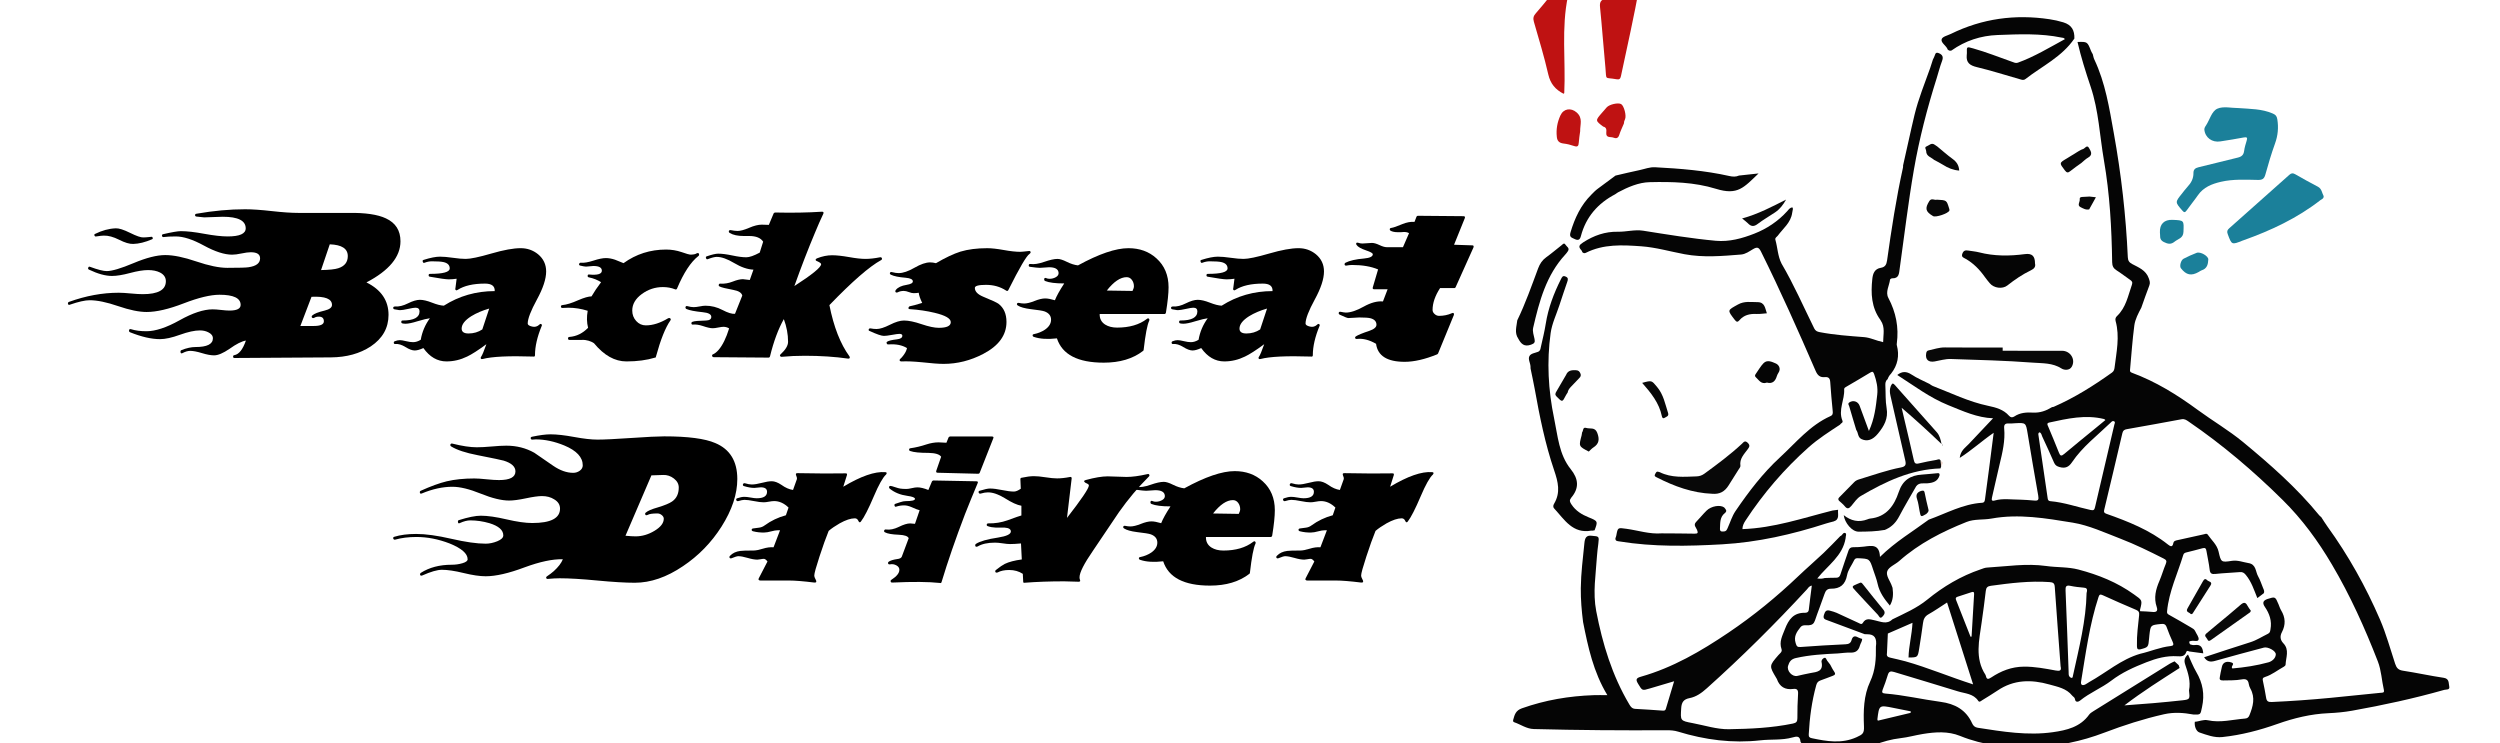<?xml version="1.0" encoding="utf-8"?>
<!-- Generator: Adobe Illustrator 16.0.0, SVG Export Plug-In . SVG Version: 6.00 Build 0)  -->
<!DOCTYPE svg PUBLIC "-//W3C//DTD SVG 1.1//EN" "http://www.w3.org/Graphics/SVG/1.1/DTD/svg11.dtd">
<svg version="1.1" xmlns="http://www.w3.org/2000/svg" xmlns:xlink="http://www.w3.org/1999/xlink" x="0px" y="0px"
	 width="209.759px" height="62.361px" viewBox="0 0 209.759 62.361" enable-background="new 0 0 209.759 62.361"
	 xml:space="preserve">
<g id="Layer_1">
</g>
<g id="Blindman">
</g>
<g id="Compliments">
</g>
<g id="HAT">
</g>
<g id="speech">
</g>
<g id="TREX_ARMS">
</g>
<g id="slim_shady">
</g>
<g id="TIMEOUT">
</g>
<g id="Truth_or_Dare">
</g>
<g id="ARM_WRESTLE">
</g>
<g id="musical_chairs">
</g>
<g id="never_have_i_ever">
</g>
<g id="Trivia">
</g>
<g id="Drink_Pulling">
</g>
<g id="Sharing_is_Caring">
</g>
<g id="Not_It">
</g>
<g id="Cocktail_of_Doom">
</g>
<g id="Heads_up">
</g>
<g id="Archenemy">
</g>
<g id="battle_of_the_sexes">
</g>
<g id="one_must_drink">
</g>
<g id="rainbow_connection">
</g>
<g id="social_drinking">
</g>
<g id="Spin_the_bottle">
</g>
<g id="accents">
</g>
<g id="Slap">
</g>
<g id="down_the_hatch">
</g>
<g id="rubiks_cube">
</g>
<g id="bar_tender">
</g>
<g id="codenames">
</g>
<g id="hand_switch">
</g>
<g id="make_a_rule">
</g>
<g id="no_guts_no_glory">
</g>
<g id="pass">
</g>
<g id="santa">
</g>
<g id="snake_eyes">
</g>
<g id="lightning_round">
</g>
<g id="Bro">
</g>
<g id="LeastDrunk">
</g>
<g id="Know_It_All">
	<g id="Layer_94">
	</g>
</g>
<g id="EyeContact">
</g>
<g id="UnderGuesser">
</g>
<g id="GodSaveTheQUeen">
</g>
<g id="Ghost">
</g>
<g id="Fortune_Teller">
</g>
<g id="DrinkSwap">
</g>
<g id="DickTator">
</g>
<g id="_x34_Eyes">
</g>
<g id="BabyTalk">
</g>
<g id="Backseat_Driver">
	<g>
		<path d="M33.601,20.246c0,1.303-0.951,2.453-2.855,3.449c1.235,0.613,1.853,1.52,1.853,2.721c0,1.1-0.498,1.984-1.496,2.652
			c-0.918,0.602-2.028,0.906-3.332,0.918l-8.092,0.051c-0.079,0-0.119-0.033-0.119-0.102c-0.011-0.08,0.023-0.125,0.103-0.137
			c0.385-0.068,0.708-0.475,0.969-1.223c-0.352,0.057-0.811,0.289-1.377,0.695c-0.533,0.363-0.963,0.545-1.292,0.545
			c-0.271,0-0.612-0.063-1.02-0.188c-0.408-0.125-0.737-0.188-0.986-0.188c-0.193,0-0.408,0.063-0.646,0.188
			c-0.113,0.057-0.17,0.012-0.17-0.135c0-0.057,0.028-0.098,0.085-0.119c0.431-0.17,0.822-0.256,1.174-0.256
			c0.974,0,1.462-0.244,1.462-0.73c0-0.215-0.131-0.385-0.392-0.51c-0.204-0.104-0.437-0.154-0.696-0.154
			c-0.442,0-1.001,0.123-1.675,0.365c-0.675,0.244-1.232,0.367-1.675,0.367c-0.714,0-1.553-0.193-2.516-0.578
			c-0.057-0.023-0.085-0.063-0.085-0.119c0-0.125,0.057-0.17,0.17-0.137c0.362,0.113,0.793,0.17,1.292,0.17
			c0.759,0,1.686-0.307,2.779-0.918s2.021-0.918,2.779-0.918c0.182,0,0.419,0.018,0.714,0.051c0.295,0.035,0.527,0.051,0.697,0.051
			c0.623,0,0.936-0.158,0.936-0.475c0-0.566-0.59-0.852-1.769-0.852c-0.76,0-1.763,0.242-3.009,0.723
			c-1.247,0.482-2.284,0.723-3.111,0.723c-0.635,0-1.431-0.164-2.389-0.492c-0.957-0.328-1.754-0.494-2.388-0.494
			c-0.386,0-0.941,0.125-1.666,0.375c-0.079,0.033-0.131,0.012-0.153-0.068c-0.022-0.078,0.006-0.137,0.085-0.17
			c1.417-0.51,2.805-0.766,4.165-0.766c0.271,0,0.612,0.021,1.02,0.061c0.408,0.039,0.742,0.059,1.003,0.059
			c1.292,0,1.938-0.361,1.938-1.088c0-0.316-0.164-0.561-0.493-0.73c-0.271-0.137-0.606-0.203-1.003-0.203s-0.901,0.082-1.513,0.246
			c-0.612,0.164-1.116,0.246-1.514,0.246c-0.544,0-1.184-0.176-1.921-0.527c-0.079-0.033-0.102-0.09-0.067-0.17
			c0.022-0.078,0.073-0.102,0.152-0.068c0.646,0.238,1.111,0.357,1.395,0.357c0.441,0,1.195-0.223,2.261-0.672
			c1.065-0.447,1.949-0.672,2.652-0.672c0.69,0,1.561,0.18,2.609,0.537c1.048,0.355,1.912,0.535,2.593,0.535
			c0.997,0,1.592-0.018,1.784-0.051c0.646-0.092,0.97-0.34,0.97-0.748c0-0.34-0.261-0.51-0.782-0.51
			c-0.193,0-0.45,0.033-0.773,0.102s-0.587,0.102-0.791,0.102c-0.646,0-1.437-0.256-2.371-0.766s-1.72-0.764-2.354-0.764
			c-0.408,0-0.748,0.016-1.021,0.051c-0.079,0.012-0.124-0.023-0.136-0.102c-0.022-0.068,0.006-0.113,0.085-0.137
			c0.737-0.17,1.235-0.256,1.496-0.256c0.51,0,1.165,0.074,1.964,0.223c0.799,0.146,1.453,0.221,1.963,0.221
			c1.009,0,1.514-0.227,1.514-0.68c0-0.646-0.641-0.971-1.921-0.971c-0.204,0-0.462,0.01-0.773,0.025
			c-0.313,0.018-0.576,0.027-0.791,0.027c-0.068,0-0.283-0.023-0.646-0.068c-0.08-0.012-0.119-0.051-0.119-0.119
			s0.039-0.107,0.119-0.119c1.428-0.25,2.787-0.375,4.079-0.375c0.59,0,1.338,0.051,2.244,0.154
			c0.907,0.102,1.649,0.152,2.228,0.152h4.199c1.404-0.023,2.453,0.131,3.145,0.459C33.193,18.699,33.601,19.338,33.601,20.246z
			 M12.759,20.076c-0.578,0.248-1.104,0.379-1.581,0.391c-0.306,0.012-0.699-0.105-1.182-0.35c-0.481-0.242-0.909-0.359-1.283-0.348
			c-0.136,0-0.346,0.023-0.629,0.068c-0.068,0.021-0.119,0-0.153-0.068c-0.033-0.057-0.022-0.102,0.034-0.137
			c0.589-0.295,1.173-0.453,1.751-0.475c0.261-0.012,0.66,0.115,1.198,0.381c0.539,0.268,0.91,0.395,1.114,0.383
			c0.146,0,0.368-0.016,0.663-0.051c0.057-0.012,0.096,0.012,0.118,0.068C12.833,20.008,12.815,20.053,12.759,20.076z
			 M27.855,25.584c0-0.51-0.573-0.736-1.718-0.682l-0.935,2.449h1.122c0.566,0,0.85-0.131,0.85-0.391
			c0-0.262-0.142-0.393-0.425-0.393c-0.159,0-0.289,0.035-0.391,0.104c-0.08,0.033-0.143,0.021-0.188-0.035
			c-0.034-0.057-0.022-0.113,0.034-0.17c0.158-0.146,0.504-0.283,1.037-0.408C27.651,25.957,27.855,25.799,27.855,25.584z
			 M29.181,21.486c0-0.623-0.504-0.951-1.513-0.986l-0.731,2.16c0.681-0.012,1.162-0.063,1.445-0.154
			C28.915,22.336,29.181,21.996,29.181,21.486z"/>
		<path d="M45.824,22.777c0,0.625-0.259,1.41-0.774,2.355c-0.516,0.947-0.773,1.617-0.773,2.014c0,0.113,0.125,0.199,0.374,0.256
			c0.227,0.057,0.431,0,0.612-0.17c0.045-0.057,0.097-0.068,0.153-0.033c0.057,0.033,0.067,0.084,0.034,0.152
			c-0.374,0.906-0.562,1.723-0.562,2.447c0,0.102-0.051,0.143-0.153,0.119c-2.051-0.068-3.462,0-4.232,0.205
			c-0.079,0.021-0.131,0.01-0.153-0.035c-0.034-0.045-0.028-0.096,0.018-0.152c0.09-0.125,0.237-0.477,0.441-1.055
			c-0.691,0.51-1.229,0.855-1.615,1.037c-0.555,0.271-1.133,0.408-1.733,0.408c-0.76,0-1.405-0.373-1.938-1.121
			c-0.295,0.135-0.538,0.203-0.73,0.203c-0.204,0-0.462-0.096-0.773-0.289c-0.313-0.193-0.593-0.277-0.842-0.254
			c-0.079,0.01-0.125-0.018-0.136-0.086c-0.012-0.08,0.022-0.131,0.102-0.152c0.136-0.057,0.272-0.086,0.408-0.086
			c0.113,0,0.286,0.029,0.519,0.086s0.428,0.084,0.586,0.084c0.216,0,0.431-0.068,0.646-0.203c0.113-0.658,0.368-1.258,0.765-1.803
			c-0.204,0.023-0.555,0.107-1.054,0.256c-0.431,0.135-0.76,0.203-0.986,0.203c-0.091,0-0.176-0.008-0.255-0.025
			s-0.113-0.064-0.102-0.145c0-0.068,0.039-0.102,0.119-0.102c0.94,0,1.411-0.256,1.411-0.766c0-0.203-0.114-0.307-0.341-0.307
			c-0.113,0-0.322,0.035-0.629,0.104c-0.306,0.068-0.526,0.102-0.663,0.102c-0.067,0-0.149-0.012-0.246-0.033
			c-0.097-0.023-0.167-0.035-0.213-0.035c-0.079-0.012-0.119-0.057-0.119-0.137c0.012-0.066,0.063-0.102,0.153-0.102
			c0.329,0.023,0.691-0.064,1.088-0.264c0.396-0.197,0.731-0.297,1.003-0.297c0.272,0,0.609,0.08,1.012,0.238
			s0.733,0.244,0.994,0.254c1.281-0.814,2.703-1.223,4.268-1.223c0.022-0.42-0.25-0.629-0.816-0.629
			c-0.985,0-1.751,0.176-2.295,0.527c-0.057,0.045-0.107,0.051-0.152,0.016c-0.046-0.033-0.058-0.084-0.034-0.152
			c0.022-0.182,0.057-0.447,0.102-0.799c-0.227,0.033-0.447,0.051-0.663,0.051c-0.237,0-0.765-0.074-1.581-0.221
			c-0.079-0.012-0.113-0.057-0.102-0.137c0-0.068,0.039-0.102,0.119-0.102c1.099,0,1.648-0.152,1.648-0.459
			c0-0.271-0.17-0.447-0.51-0.527c-0.192-0.045-0.521-0.068-0.986-0.068c-0.203,0-0.407,0.041-0.611,0.119
			c-0.08,0.035-0.131,0.006-0.153-0.084c-0.034-0.08-0.012-0.131,0.068-0.154c0.566-0.18,1.025-0.271,1.377-0.271
			c0.283,0,0.643,0.031,1.079,0.094s0.796,0.094,1.08,0.094c0.396,0,1.113-0.15,2.15-0.451s1.855-0.449,2.456-0.449
			c0.556,0,1.043,0.17,1.462,0.51C45.597,21.707,45.824,22.189,45.824,22.777z M41.047,25.889c-0.567,0.16-1.071,0.375-1.513,0.646
			c-0.533,0.34-0.8,0.686-0.8,1.037c0,0.271,0.193,0.408,0.578,0.408c0.431,0,0.816-0.113,1.156-0.34L41.047,25.889z"/>
		<path d="M58.591,21.486c-0.635,0.498-1.229,1.406-1.784,2.721c-0.034,0.078-0.091,0.102-0.171,0.066
			c-0.306-0.123-0.646-0.186-1.02-0.186c-0.646,0-1.235,0.195-1.768,0.586c-0.533,0.391-0.8,0.854-0.8,1.385
			c0,0.34,0.111,0.633,0.332,0.877c0.221,0.242,0.49,0.365,0.808,0.365c0.589,0,1.212-0.199,1.87-0.596
			c0.079-0.033,0.142-0.027,0.187,0.018s0.045,0.102,0,0.17c-0.419,0.6-0.821,1.609-1.207,3.025c0,0.057-0.022,0.086-0.068,0.086
			c-0.702,0.215-1.507,0.322-2.413,0.322c-0.976,0-1.882-0.51-2.721-1.529c-0.271-0.182-0.606-0.277-1.003-0.289
			c0.362,0.012,0.018,0.016-1.037,0.016c-0.091,0-0.136-0.039-0.136-0.117c-0.012-0.08,0.028-0.125,0.119-0.137
			c0.589-0.045,1.11-0.301,1.563-0.766c-0.113-0.441-0.124-0.918-0.033-1.428c-0.544-0.17-1.083-0.256-1.615-0.256
			c-0.159,0-0.317,0.006-0.477,0.018c-0.091,0.012-0.142-0.021-0.152-0.102c-0.012-0.08,0.028-0.125,0.119-0.137
			c0.351-0.033,0.793-0.17,1.325-0.408c0.499-0.215,0.873-0.322,1.122-0.322c0.216-0.373,0.482-0.77,0.8-1.189
			c-0.295-0.193-0.636-0.328-1.021-0.408c-0.079-0.012-0.113-0.057-0.102-0.137c0-0.078,0.039-0.113,0.118-0.102
			c0.715,0.068,1.071-0.039,1.071-0.322c0-0.262-0.238-0.393-0.714-0.393c-0.079,0-0.182,0.01-0.306,0.027
			c-0.125,0.016-0.228,0.025-0.307,0.025c-0.091,0-0.255-0.029-0.492-0.086c-0.08-0.021-0.108-0.068-0.086-0.137
			c0.023-0.078,0.074-0.113,0.153-0.102c0.261,0.023,0.609-0.037,1.046-0.178c0.436-0.143,0.784-0.213,1.045-0.213
			c0.238,0,0.493,0.045,0.766,0.137c0.237,0.102,0.476,0.197,0.714,0.289c1.054-0.76,2.244-1.141,3.57-1.141
			c0.453,0,0.886,0.072,1.3,0.213c0.414,0.143,0.654,0.213,0.723,0.213c0.261,0,0.437-0.033,0.527-0.102
			c0.146-0.068,0.221-0.029,0.221,0.119C58.659,21.418,58.637,21.453,58.591,21.486z"/>
		<path d="M73.925,21.826c-0.976,0.533-2.42,1.791-4.335,3.773c0.362,1.826,0.923,3.26,1.683,4.301
			c0.034,0.057,0.039,0.104,0.017,0.137c-0.022,0.045-0.067,0.063-0.136,0.051c-1.1-0.158-2.307-0.238-3.621-0.238
			c-0.68,0-1.32,0.029-1.921,0.086c-0.079,0.012-0.13-0.012-0.153-0.068c-0.033-0.045-0.022-0.09,0.034-0.137
			c0.419-0.385,0.629-0.736,0.629-1.053c0-0.635-0.119-1.27-0.356-1.904c-0.465,0.828-0.851,1.865-1.156,3.111
			c-0.022,0.078-0.063,0.119-0.119,0.119l-4.59-0.035c-0.079,0-0.131-0.033-0.153-0.102c-0.011-0.078,0.022-0.131,0.103-0.152
			c0.146-0.068,0.294-0.188,0.441-0.357c0.341-0.396,0.635-0.998,0.885-1.803c-0.147-0.09-0.307-0.135-0.477-0.135
			c-0.091,0-0.235,0.02-0.434,0.059c-0.198,0.041-0.354,0.061-0.467,0.061c-0.193,0-0.471-0.063-0.833-0.188
			c-0.317-0.102-0.59-0.143-0.816-0.119c-0.079,0.012-0.125-0.018-0.136-0.086c-0.012-0.078,0.022-0.129,0.102-0.152
			c0.136-0.057,0.51-0.09,1.122-0.102c0.295-0.012,0.442-0.113,0.442-0.307c0-0.215-0.238-0.346-0.714-0.391
			c-0.669-0.068-1.128-0.158-1.378-0.271c-0.067-0.045-0.09-0.104-0.067-0.17c0.022-0.068,0.073-0.092,0.153-0.068
			c0.203,0.057,0.379,0.084,0.526,0.084c0.136,0,0.304-0.02,0.502-0.059s0.359-0.061,0.484-0.061c0.498,0,0.975,0.119,1.428,0.357
			s0.805,0.346,1.054,0.324l0.612-1.531c-0.057-0.238-0.306-0.396-0.748-0.475c-0.623-0.113-1.009-0.211-1.156-0.289
			c-0.067-0.035-0.091-0.086-0.067-0.154c0.022-0.068,0.073-0.096,0.152-0.084c0.329,0.021,0.666-0.035,1.012-0.17
			c0.346-0.137,0.632-0.205,0.858-0.205c0.046,0,0.238,0.023,0.578,0.068l0.307-0.867c-0.499-0.021-1.037-0.207-1.615-0.553
			s-1.065-0.518-1.462-0.518c-0.17,0-0.42,0.063-0.748,0.188c-0.08,0.033-0.131,0.006-0.153-0.086
			c-0.034-0.08-0.012-0.131,0.068-0.152c0.431-0.148,0.748-0.221,0.952-0.221c0.316,0,0.714,0.051,1.189,0.152
			c0.477,0.102,0.867,0.152,1.173,0.152c0.261,0,0.635-0.129,1.122-0.391l0.289-0.918c-0.204-0.316-0.595-0.477-1.173-0.477
			c-0.046,0-0.119,0-0.221,0c-0.103,0-0.182,0-0.238,0c-0.499,0-0.89-0.084-1.173-0.254c-0.068-0.045-0.091-0.104-0.068-0.17
			c0.022-0.057,0.074-0.08,0.153-0.068c0.227,0.045,0.419,0.068,0.578,0.068c0.237,0,0.561-0.088,0.969-0.264
			s0.759-0.264,1.054-0.264c0.227,0,0.425,0.006,0.596,0.018l0.407-0.971c0.046-0.045,0.085-0.066,0.119-0.066
			c1.439,0.033,2.748,0.01,3.927-0.068c0.057,0,0.097,0.012,0.119,0.033c0.022,0.035,0.022,0.08,0,0.137
			c-0.227,0.477-0.459,1.002-0.696,1.58c-0.578,1.371-1.156,2.867-1.734,4.488c1.496-0.963,2.244-1.574,2.244-1.836
			c0-0.068-0.113-0.152-0.34-0.254c-0.08-0.023-0.119-0.063-0.119-0.119c0-0.045,0.039-0.086,0.119-0.119
			c0.431-0.17,0.85-0.256,1.258-0.256c0.374,0,0.847,0.051,1.419,0.152c0.572,0.104,1.034,0.154,1.386,0.154s0.76-0.045,1.225-0.137
			c0.079-0.012,0.13,0.018,0.152,0.086S73.992,21.793,73.925,21.826z"/>
		<path d="M86.385,21.299c-0.249,0.148-0.844,1.162-1.784,3.043c-0.046,0.08-0.108,0.092-0.188,0.035
			c-0.487-0.318-1.048-0.477-1.683-0.477c-0.624,0-0.936,0.084-0.936,0.256c0,0.293,0.227,0.537,0.681,0.73
			c0.714,0.295,1.145,0.492,1.292,0.594c0.453,0.34,0.68,0.852,0.68,1.531c0,1.111-0.652,2.006-1.955,2.686
			c-1.065,0.555-2.171,0.834-3.315,0.834c-0.419,0-1.031-0.047-1.836-0.137c-0.702-0.068-1.27-0.092-1.699-0.068
			c-0.08,0-0.131-0.023-0.153-0.068s-0.012-0.09,0.034-0.135c0.09-0.08,0.17-0.166,0.237-0.256c0.182-0.227,0.295-0.447,0.341-0.662
			c-0.408-0.25-0.924-0.352-1.548-0.307c-0.079,0.012-0.13-0.018-0.152-0.086c-0.034-0.057-0.018-0.107,0.051-0.152
			c0.125-0.078,0.391-0.141,0.799-0.188c0.307-0.033,0.459-0.135,0.459-0.305c0-0.104-0.085-0.154-0.255-0.154
			c-0.102,0-0.309,0.029-0.62,0.086c-0.313,0.057-0.536,0.084-0.672,0.084c-0.204,0-0.601-0.135-1.189-0.408
			c-0.08-0.021-0.108-0.066-0.086-0.135c0.023-0.068,0.074-0.096,0.153-0.086c0.17,0.035,0.34,0.051,0.51,0.051
			c0.272,0,0.644-0.119,1.114-0.355c0.47-0.238,0.863-0.357,1.181-0.357c0.386,0,0.879,0.102,1.479,0.307
			c0.601,0.203,1.082,0.305,1.445,0.305c0.668,0,1.003-0.158,1.003-0.477c0-0.305-0.448-0.566-1.344-0.781
			c-0.657-0.158-1.349-0.26-2.073-0.307c-0.08,0-0.125-0.027-0.137-0.084c0-0.057,0.028-0.107,0.085-0.152
			c0.25-0.047,0.606-0.143,1.071-0.289c-0.17-0.352-0.267-0.635-0.289-0.852c-0.136,0.023-0.277,0.035-0.425,0.035
			c-0.113,0-0.249-0.031-0.408-0.094c-0.158-0.063-0.3-0.094-0.425-0.094c-0.192,0-0.362,0.039-0.51,0.119
			c-0.034,0.012-0.063,0.018-0.085,0.018c-0.057,0-0.091-0.023-0.103-0.068c-0.022-0.045-0.011-0.096,0.034-0.152
			c0.17-0.217,0.471-0.357,0.901-0.426c0.351-0.057,0.526-0.152,0.526-0.289c0-0.17-0.198-0.271-0.595-0.307
			c-0.578-0.045-0.992-0.129-1.241-0.254c-0.079-0.035-0.107-0.086-0.085-0.154c0.022-0.066,0.079-0.09,0.17-0.066
			c0.216,0.057,0.402,0.084,0.562,0.084c0.362,0,0.805-0.15,1.326-0.451c0.521-0.299,0.957-0.449,1.309-0.449
			c0.147,0,0.312,0.021,0.493,0.068c0.793-0.465,1.479-0.789,2.057-0.971c0.635-0.191,1.383-0.287,2.244-0.287
			c0.362,0,0.824,0.051,1.386,0.152c0.561,0.102,1.022,0.152,1.386,0.152c0.079,0,0.322-0.021,0.73-0.068
			c0.079-0.01,0.125,0.018,0.136,0.086C86.481,21.203,86.453,21.254,86.385,21.299z"/>
		<path d="M98.047,24.104c0,0.512-0.073,1.219-0.221,2.125c-0.023,0.08-0.063,0.119-0.119,0.119h-5.44
			c-0.011,0.387,0.142,0.68,0.459,0.885c0.272,0.17,0.606,0.254,1.004,0.254c1.03,0,1.863-0.242,2.498-0.73
			c0.068-0.057,0.125-0.063,0.171-0.016c0.045,0.045,0.051,0.107,0.017,0.186c-0.159,0.33-0.312,1.135-0.459,2.414
			c0,0.045-0.017,0.08-0.051,0.102c-0.851,0.658-1.949,0.986-3.298,0.986c-2.177,0-3.485-0.68-3.928-2.039
			c-0.781,0.09-1.422,0.051-1.921-0.119c-0.079-0.023-0.119-0.068-0.119-0.137c0-0.057,0.04-0.09,0.119-0.102
			c0.34-0.068,0.646-0.193,0.918-0.373c0.34-0.238,0.511-0.516,0.511-0.834c0-0.328-0.182-0.561-0.545-0.697
			c-0.158-0.057-0.544-0.119-1.155-0.188c-0.521-0.066-0.885-0.17-1.088-0.305c-0.068-0.045-0.091-0.096-0.068-0.154
			c0.022-0.057,0.074-0.078,0.153-0.066c0.158,0.033,0.306,0.051,0.441,0.051c0.228,0,0.519-0.07,0.876-0.213
			c0.356-0.143,0.654-0.213,0.893-0.213c0.204,0,0.476,0.051,0.815,0.152c0.137-0.35,0.396-0.82,0.782-1.41
			c-0.736,0-1.27-0.068-1.598-0.203c-0.058-0.023-0.085-0.063-0.085-0.119c0-0.137,0.062-0.176,0.187-0.119
			c0.068,0.033,0.159,0.051,0.272,0.051c0.192,0,0.371-0.049,0.535-0.145s0.235-0.225,0.213-0.383
			c-0.034-0.295-0.301-0.441-0.8-0.441c-0.091,0-0.215,0.008-0.374,0.025c-0.158,0.016-0.288,0.025-0.391,0.025
			c-0.147,0-0.425-0.029-0.833-0.086c-0.079-0.01-0.113-0.057-0.102-0.135c0.011-0.08,0.057-0.113,0.136-0.104
			c0.306,0.047,0.694-0.014,1.164-0.178c0.471-0.164,0.842-0.246,1.114-0.246c0.192,0,0.453,0.082,0.781,0.246
			c0.329,0.164,0.641,0.264,0.936,0.297c1.757-0.963,3.167-1.443,4.232-1.443c0.941,0,1.723,0.283,2.347,0.85
			C97.707,22.285,98.047,23.096,98.047,24.104z M95.14,24.02c0-0.205-0.057-0.383-0.17-0.535c-0.113-0.154-0.261-0.23-0.441-0.23
			c-0.521,0-1.077,0.375-1.666,1.123l2.159,0.033C95.101,24.252,95.14,24.121,95.14,24.02z"/>
		<path d="M111.087,22.777c0,0.625-0.259,1.41-0.774,2.355c-0.516,0.947-0.773,1.617-0.773,2.014c0,0.113,0.125,0.199,0.374,0.256
			c0.227,0.057,0.431,0,0.612-0.17c0.045-0.057,0.097-0.068,0.153-0.033c0.057,0.033,0.067,0.084,0.034,0.152
			c-0.374,0.906-0.562,1.723-0.562,2.447c0,0.102-0.051,0.143-0.153,0.119c-2.051-0.068-3.462,0-4.232,0.205
			c-0.079,0.021-0.131,0.01-0.153-0.035c-0.034-0.045-0.028-0.096,0.018-0.152c0.09-0.125,0.237-0.477,0.441-1.055
			c-0.691,0.51-1.229,0.855-1.615,1.037c-0.555,0.271-1.133,0.408-1.733,0.408c-0.76,0-1.405-0.373-1.938-1.121
			c-0.295,0.135-0.538,0.203-0.73,0.203c-0.204,0-0.462-0.096-0.773-0.289c-0.313-0.193-0.593-0.277-0.842-0.254
			c-0.079,0.01-0.125-0.018-0.136-0.086c-0.012-0.08,0.022-0.131,0.102-0.152c0.136-0.057,0.272-0.086,0.408-0.086
			c0.113,0,0.286,0.029,0.519,0.086s0.428,0.084,0.586,0.084c0.216,0,0.431-0.068,0.646-0.203c0.113-0.658,0.368-1.258,0.765-1.803
			c-0.204,0.023-0.555,0.107-1.054,0.256c-0.431,0.135-0.76,0.203-0.986,0.203c-0.091,0-0.176-0.008-0.255-0.025
			s-0.113-0.064-0.102-0.145c0-0.068,0.039-0.102,0.119-0.102c0.94,0,1.411-0.256,1.411-0.766c0-0.203-0.114-0.307-0.341-0.307
			c-0.113,0-0.322,0.035-0.629,0.104c-0.306,0.068-0.526,0.102-0.663,0.102c-0.067,0-0.149-0.012-0.246-0.033
			c-0.097-0.023-0.167-0.035-0.213-0.035c-0.079-0.012-0.119-0.057-0.119-0.137c0.012-0.066,0.063-0.102,0.153-0.102
			c0.329,0.023,0.691-0.064,1.088-0.264c0.396-0.197,0.731-0.297,1.003-0.297c0.272,0,0.609,0.08,1.012,0.238
			s0.733,0.244,0.994,0.254c1.281-0.814,2.703-1.223,4.268-1.223c0.022-0.42-0.25-0.629-0.816-0.629
			c-0.985,0-1.751,0.176-2.295,0.527c-0.057,0.045-0.107,0.051-0.152,0.016c-0.046-0.033-0.058-0.084-0.034-0.152
			c0.022-0.182,0.057-0.447,0.102-0.799c-0.227,0.033-0.447,0.051-0.663,0.051c-0.237,0-0.765-0.074-1.581-0.221
			c-0.079-0.012-0.113-0.057-0.102-0.137c0-0.068,0.039-0.102,0.119-0.102c1.099,0,1.648-0.152,1.648-0.459
			c0-0.271-0.17-0.447-0.51-0.527c-0.192-0.045-0.521-0.068-0.986-0.068c-0.203,0-0.407,0.041-0.611,0.119
			c-0.08,0.035-0.131,0.006-0.153-0.084c-0.034-0.08-0.012-0.131,0.068-0.154c0.566-0.18,1.025-0.271,1.377-0.271
			c0.283,0,0.643,0.031,1.079,0.094s0.796,0.094,1.08,0.094c0.396,0,1.113-0.15,2.15-0.451s1.855-0.449,2.456-0.449
			c0.556,0,1.043,0.17,1.462,0.51C110.859,21.707,111.087,22.189,111.087,22.777z M106.31,25.889
			c-0.567,0.16-1.071,0.375-1.513,0.646c-0.533,0.34-0.8,0.686-0.8,1.037c0,0.271,0.193,0.408,0.578,0.408
			c0.431,0,0.816-0.113,1.156-0.34L106.31,25.889z"/>
		<path d="M123.632,20.756l-1.496,3.332c-0.022,0.057-0.057,0.084-0.102,0.084h-1.207c-0.42,0.646-0.629,1.258-0.629,1.836
			c0,0.125,0.057,0.238,0.17,0.34c0.113,0.104,0.237,0.154,0.374,0.154c0.385,0,0.742-0.074,1.07-0.221
			c0.068-0.035,0.119-0.035,0.153,0c0.034,0.033,0.04,0.084,0.018,0.152l-1.326,3.23l-0.068,0.066
			c-1.031,0.42-1.943,0.629-2.737,0.629c-1.462,0-2.261-0.504-2.396-1.512c-0.567-0.328-1.1-0.465-1.599-0.408
			c-0.079,0.012-0.13-0.012-0.152-0.068c-0.023-0.057,0-0.107,0.067-0.152c0.171-0.113,0.545-0.268,1.122-0.459
			c0.396-0.137,0.596-0.307,0.596-0.51c0-0.273-0.165-0.453-0.493-0.545c-0.17-0.045-0.487-0.068-0.952-0.068
			c-0.113,0-0.264,0.01-0.45,0.025c-0.188,0.018-0.343,0.025-0.468,0.025c-0.079,0-0.323-0.096-0.731-0.289
			c-0.067-0.045-0.09-0.102-0.067-0.17c0.022-0.057,0.073-0.078,0.152-0.066c0.216,0.045,0.363,0.066,0.442,0.066
			c0.396,0,0.896-0.166,1.496-0.5s1.139-0.479,1.615-0.434l0.391-1.021h-1.122c-0.113,0-0.152-0.057-0.119-0.17l0.442-1.496
			c-0.59-0.248-1.314-0.373-2.176-0.373c-0.159,0-0.317,0.018-0.477,0.051c-0.079,0.012-0.13-0.012-0.152-0.068
			c-0.023-0.068,0-0.125,0.067-0.17c0.352-0.182,0.873-0.299,1.564-0.357c0.487-0.045,0.73-0.164,0.73-0.355
			c0-0.092-0.187-0.199-0.561-0.324c-0.431-0.146-0.697-0.299-0.799-0.459c-0.046-0.057-0.052-0.107-0.018-0.152
			c0.022-0.045,0.068-0.057,0.137-0.033c0.136,0.045,0.255,0.066,0.356,0.066c0.113,0,0.252-0.008,0.417-0.025
			c0.164-0.016,0.297-0.025,0.399-0.025c0.17,0,0.379,0.061,0.629,0.18c0.249,0.119,0.453,0.178,0.611,0.178h1.36l0.51-1.174
			c-0.102-0.066-0.243-0.102-0.425-0.102c-0.045,0-0.13,0.006-0.255,0.018c-0.125,0-0.216,0-0.271,0
			c-0.238,0-0.437-0.039-0.596-0.119c-0.057-0.045-0.079-0.09-0.067-0.137c0-0.057,0.039-0.09,0.118-0.102
			c0.171-0.021,0.482-0.131,0.936-0.322c0.362-0.148,0.702-0.211,1.02-0.188l0.17-0.441c0.023-0.045,0.063-0.068,0.119-0.068
			l3.809,0.033c0.124,0,0.164,0.057,0.119,0.17L122,20.535l1.53,0.051C123.632,20.586,123.666,20.643,123.632,20.756z"/>
	</g>
	<g>
		<path fill-rule="evenodd" clip-rule="evenodd" fill="#BF1212" d="M137.56-1.205c-0.439,2.546-1.026,5.063-1.556,7.59
			c-0.051,0.24-0.145,0.307-0.37,0.265c-1.039-0.19-0.827,0.13-0.931-0.95c-0.163-1.7-0.282-3.403-0.455-5.102
			c-0.042-0.416,0.064-0.594,0.461-0.726c0.787-0.26,1.555-0.581,2.328-0.883c0.119-0.046,0.278-0.038,0.338-0.194
			C137.437-1.205,137.498-1.205,137.56-1.205z"/>
		<path fill-rule="evenodd" clip-rule="evenodd" fill="#050505" d="M132.826,52.192c-0.121-0.943-0.201-1.887-0.191-2.844
			c0.013-1.267,0.177-2.514,0.301-3.767c0.043-0.433,0.147-0.699,0.638-0.626c0.604,0.048,0.604,0.048,0.531,0.666
			c-0.042,0.351-0.094,0.702-0.115,1.056c-0.093,1.528-0.361,3.032-0.062,4.592c0.531,2.762,1.335,5.401,2.775,7.83
			c0.125,0.211,0.238,0.366,0.518,0.379c0.738,0.032,1.476,0.093,2.213,0.142c0.139,0.01,0.283,0.036,0.338-0.148
			c0.223-0.745,0.447-1.49,0.694-2.312c-0.743,0.22-1.402,0.414-2.061,0.611c-0.632,0.189-0.611,0.179-0.964-0.402
			c-0.208-0.342-0.174-0.474,0.228-0.588c2.684-0.761,5.051-2.145,7.348-3.694c2.104-1.418,4.052-3.012,5.884-4.759
			c0.69-0.658,1.418-1.28,2.111-1.937c0.479-0.453,0.931-0.938,1.395-1.409c0.174-0.04,0.229-0.352,0.426-0.253
			c0.135,0.068,0.01,0.277,0.021,0.423c-0.239,1.496-1.503,2.286-2.378,3.383c0.246,0.04,0.438,0.024,0.628-0.037
			c0.321-0.009,0.644-0.027,0.965-0.024c0.206,0,0.292-0.098,0.353-0.284c0.217-0.671,0.451-1.337,0.678-2.005
			c0.065-0.174,0.17-0.271,0.375-0.271c0.307,0,0.617-0.011,0.923-0.051c0.64-0.083,1.297-0.229,1.338,0.865
			c1.299-1.279,2.75-2.131,4.095-3.127c1.472-0.527,2.862-1.314,4.469-1.416c0.207-0.013,0.231-0.151,0.252-0.316
			c0.105-0.825,0.223-1.649,0.33-2.474c0.131-1,0.256-2,0.395-3.081c-1,0.688-1.836,1.465-2.848,2.105
			c0.069-0.615,0.461-0.85,0.754-1.159c0.671-0.711,1.342-1.422,2.044-2.165c-1.334-0.045-2.539-0.607-3.763-1.101
			c-1.552-0.626-2.88-1.638-4.276-2.531c0.392-0.313,0.761-0.326,1.202-0.034c0.469,0.312,1.002,0.527,1.506,0.785
			c0.09,0.058,0.172,0.132,0.27,0.169c1.535,0.593,3.021,1.327,4.646,1.667c0.653,0.138,1.29,0.306,1.755,0.836
			c0.135,0.153,0.283,0.164,0.448,0.054c0.475-0.319,1.015-0.353,1.556-0.322c0.597,0.033,1.115-0.157,1.608-0.461
			c0.046-0.007,0.095-0.006,0.136-0.024c1.743-0.762,3.343-1.768,4.887-2.871c0.16-0.113,0.199-0.261,0.22-0.431
			c0.156-1.294,0.447-2.586,0.087-3.892c-0.046-0.168-0.007-0.305,0.113-0.419c0.761-0.716,0.93-1.71,1.255-2.633
			c0.075-0.214-0.003-0.305-0.159-0.411c-0.381-0.261-0.743-0.55-1.133-0.796c-0.264-0.166-0.362-0.367-0.366-0.677
			c-0.043-2.865-0.199-5.722-0.691-8.553c-0.356-2.059-0.438-4.162-1.112-6.169c-0.416-1.236-0.81-2.484-1.105-3.759
			c0.828-0.027,0.827-0.027,1.134,0.751c0.038,0.096,0.096,0.184,0.146,0.274c0.042,0.148,0.065,0.306,0.13,0.442
			c0.929,1.96,1.257,4.075,1.636,6.183c0.622,3.447,1.018,6.918,1.175,10.416c0.014,0.286,0.117,0.434,0.362,0.564
			c0.549,0.292,1.156,0.517,1.395,1.194c0.075,0.213,0.137,0.379,0.049,0.605c-0.24,0.615-0.451,1.241-0.674,1.863
			c-0.25,0.478-0.517,0.968-0.586,1.493c-0.162,1.222-0.243,2.455-0.357,3.683c-0.012,0.122-0.028,0.219,0.143,0.281
			c2.012,0.741,3.811,1.857,5.531,3.121c1.254,0.921,2.611,1.712,3.808,2.7c2.281,1.885,4.508,3.84,6.39,6.146
			c0.048,0.058,0.112,0.102,0.168,0.152c0.169,0.258,0.327,0.521,0.508,0.771c1.768,2.443,3.229,5.06,4.424,7.828
			c0.52,1.206,0.86,2.471,1.271,3.712c0.116,0.351,0.271,0.516,0.651,0.574c1.143,0.174,2.272,0.425,3.415,0.595
			c0.488,0.072,0.406,0.44,0.469,0.718c0.074,0.325-0.259,0.25-0.412,0.294c-2.551,0.725-5.139,1.286-7.748,1.751
			c-0.65,0.116-1.316,0.177-1.977,0.207c-1.478,0.065-2.892,0.41-4.277,0.9c-1.5,0.532-3.032,0.933-4.619,1.102
			c-0.677,0.071-1.312-0.177-1.926-0.385c-0.267-0.09-0.438-0.517-0.388-0.896c0.366-0.021,0.712-0.211,1.091-0.128
			c1.053,0.23,2.082-0.059,3.12-0.142c0.185-0.015,0.296-0.086,0.372-0.275c0.299-0.743,0.508-1.48,0.076-2.248
			c-0.066-0.118-0.114-0.258-0.134-0.392c-0.053-0.362-0.263-0.429-0.587-0.371c-0.517,0.092-1.041,0.079-1.565,0.088
			c-0.26,0.004-0.328-0.089-0.267-0.324c0.027-0.104,0.038-0.211,0.057-0.316c0.036-0.166,0.074-0.331,0.108-0.496
			c0.073-0.364,0.361-0.514,0.794-0.377c0.368,0.116-0.097,0.324,0.084,0.507c0.996-0.085,2.028-0.239,3.034-0.516
			c0.282-0.078,0.602-0.33,0.613-0.665c0.011-0.304-0.677-0.656-0.992-0.571c-1.367,0.368-2.738,0.723-4.099,1.115
			c-0.393,0.113-0.676,0.075-0.926-0.302c1.302-0.426,2.582-0.858,3.872-1.26c0.538-0.168,0.999-0.474,1.495-0.716
			c0.168-0.082,0.176-0.217,0.204-0.375c0.129-0.698-0.085-1.311-0.467-1.869c-0.235-0.343-0.156-0.535,0.205-0.667
			c0.663-0.211,0.663-0.21,0.937,0.443c0.071,0.171,0.125,0.352,0.22,0.509c0.364,0.602,0.39,1.207,0.063,1.83
			c-0.176,0.336-0.146,0.649,0.12,0.928c0.532,0.552,0.212,1.193,0.188,1.802c-0.002,0.058-0.08,0.132-0.142,0.165
			c-0.526,0.287-0.999,0.68-1.574,0.861c-0.22,0.069-0.221,0.157-0.188,0.321c0.093,0.469,0.201,0.935,0.269,1.407
			c0.045,0.309,0.169,0.389,0.483,0.374c1.633-0.074,3.264-0.19,4.89-0.345c1.412-0.134,2.822-0.282,4.232-0.426
			c0.143-0.015,0.338,0.021,0.279-0.237c-0.183-0.795-0.21-1.632-0.506-2.393c-1.089-2.802-2.318-5.533-3.853-8.132
			c-1.165-1.977-2.485-3.788-4.125-5.41c-2.453-2.426-5.061-4.646-7.905-6.59c-0.178-0.122-0.338-0.237-0.588-0.19
			c-1.53,0.288-3.063,0.56-4.594,0.832c-0.199,0.036-0.317,0.104-0.37,0.331c-0.499,2.146-1.011,4.288-1.524,6.431
			c-0.042,0.178-0.023,0.266,0.178,0.336c1.833,0.647,3.636,1.36,5.18,2.588c0.2,0.159,0.371,0.231,0.437-0.112
			c0.041-0.215,0.213-0.232,0.382-0.27c0.723-0.157,1.444-0.32,2.166-0.479c0.116-0.025,0.254-0.106,0.342,0.022
			c0.318,0.465,0.776,0.837,0.91,1.425c0.203,0.892,0.215,0.917,1.106,0.777c0.501-0.078,0.936,0.11,1.402,0.186
			c0.661,0.107,0.582,0.72,0.811,1.115c0.176,0.305,0.276,0.652,0.414,0.978c0.06,0.143,0.14,0.278,0.058,0.438
			c-0.169,0.127-0.338,0.256-0.538,0.408c-0.28-0.689-0.497-1.383-0.97-1.95c-0.145-0.173-0.271-0.254-0.499-0.232
			c-0.675,0.06-1.354,0.077-2.026,0.152c-0.325,0.037-0.471-0.016-0.509-0.374c-0.055-0.519-0.184-1.029-0.265-1.546
			c-0.032-0.214-0.105-0.298-0.331-0.234c-0.443,0.125-0.893,0.236-1.34,0.347c-0.126,0.031-0.229,0.067-0.273,0.21
			c-0.475,1.571-1.203,3.069-1.361,4.732c-0.017,0.168,0.032,0.225,0.178,0.304c0.622,0.338,1.229,0.704,1.841,1.059
			c0.134,0.077,0.271,0.147,0.338,0.3c0.104,0.239,0.33,0.499,0.288,0.705c-0.046,0.222-0.402,0.065-0.614,0.122
			c-0.07,0.019-0.175,0.001-0.17,0.104c0.003,0.068,0.051,0.174,0.103,0.193c0.112,0.04,0.244,0.062,0.361,0.045
			c0.511-0.071,0.671,0.214,0.711,0.697c-0.415-0.056-0.806-0.108-1.197-0.16c-0.091-0.07-0.191-0.063-0.226,0.043
			c-0.125,0.386-0.43,0.382-0.744,0.362c-0.912-0.058-1.755,0.171-2.602,0.503c-1.041,0.407-2.047,0.858-2.937,1.537
			c-0.831,0.633-1.819,1.019-2.634,1.682c-0.094,0.076-0.381,0.214-0.426-0.137c-0.017-0.136-0.151-0.187-0.227-0.281
			c-0.49-0.613-1.218-0.739-1.911-0.935c-1.524-0.432-2.997-0.418-4.364,0.514c-0.42,0.286-0.86,0.543-1.291,0.813
			c-0.101,0.063-0.222,0.192-0.318,0.047c-0.411-0.618-1.111-0.612-1.711-0.8c-1.779-0.559-3.57-1.075-5.353-1.624
			c-0.299-0.093-0.442-0.044-0.532,0.269c-0.118,0.414-0.274,0.817-0.428,1.221c-0.083,0.22-0.029,0.3,0.208,0.318
			c1.57,0.125,3.104,0.49,4.662,0.699c1.187,0.159,2.128,0.662,2.641,1.803c0.093,0.206,0.228,0.334,0.479,0.372
			c2.089,0.323,4.181,0.671,6.298,0.369c1.152-0.163,2.293-0.427,3.04-1.473c0.085-0.119,0.227-0.205,0.355-0.286
			c2.133-1.329,4.267-2.656,6.401-3.981c0.129-0.079,0.273-0.136,0.41-0.203c0.115,0.107,0.232,0.214,0.349,0.321
			c0.024,0.079,0.05,0.157,0.074,0.236c-1.568,1.006-3.145,2-4.63,3.138c1.639-0.112,3.26-0.249,4.876-0.427
			c0.628-0.069,0.624-0.111,0.544-0.831c0.156-0.758-0.081-1.464-0.317-2.161c-0.112-0.331-0.077-0.585,0.231-0.853
			c0.236,0.506,0.425,1.009,0.693,1.464c0.549,0.928,0.72,1.886,0.486,2.947c-0.14,0.638-0.085,0.649-0.729,0.626
			c-0.819-0.15-1.617-0.211-2.463-0.021c-1.719,0.389-3.377,0.923-5.022,1.549c-1.9,0.724-3.874,1.134-5.938,1.211
			c-2.129,0.08-4.166-0.138-6.143-0.94c-1.02-0.415-2.084-0.335-3.141-0.163c-0.623,0.102-1.235,0.279-1.861,0.349
			c-1.533,0.173-2.889,0.834-4.248,1.487c-0.297,0.143-0.578,0.172-0.891,0.11c-0.424-0.085-0.847-0.202-1.274-0.221
			c-0.747-0.031-1.309-0.389-1.816-0.884c-0.063-0.063-0.16-0.136-0.166-0.209c-0.043-0.5-0.333-0.438-0.68-0.341
			c-0.872,0.245-1.779,0.136-2.664,0.237c-2.367,0.269-4.665-0.034-6.927-0.728c-0.312-0.096-0.632-0.118-0.959-0.116
			c-3.716,0.021-7.432-0.003-11.146-0.101c-0.614-0.017-1.095-0.384-1.643-0.57c-0.111-0.038-0.106-0.126-0.078-0.228
			c0.114-0.412,0.205-0.759,0.725-0.942c1.952-0.692,3.957-1.031,6.016-1.102c0.35-0.013,0.699-0.002,1.153-0.002
			C133.686,56.378,133.243,54.29,132.826,52.192z M159.862,55.483c1.902,0.535,3.726,1.313,5.689,1.939
			c-0.741-2.33-1.456-4.579-2.185-6.87c-0.549,0.353-1.04,0.696-1.561,0.99c-0.309,0.173-0.415,0.408-0.458,0.732
			c-0.094,0.718-0.207,1.433-0.321,2.147c-0.119,0.741-0.124,0.74-0.893,0.746c0.017-0.958,0.284-1.892,0.332-2.912
			c-0.725,0.315-1.396,0.609-2.068,0.901c-0.024,0.537-0.049,1.073-0.073,1.609c0,0.016,0.001,0.031-0.002,0.047
			c-0.043,0.23,0.062,0.325,0.286,0.37C159.029,55.27,159.444,55.382,159.862,55.483z M179.569,54.484
			c-0.288,0.047-0.267-0.144-0.272-0.336c-0.024-0.851,0.099-1.69,0.183-2.533c0.022-0.23-0.028-0.352-0.258-0.448
			c-0.937-0.393-1.865-0.805-2.79-1.225c-0.201-0.091-0.284-0.079-0.357,0.146c-0.758,2.309-1.068,4.708-1.464,7.09
			c-0.048,0.288,0.095,0.373,0.351,0.253c0.125-0.06,0.233-0.15,0.355-0.218c1.418-0.788,2.658-1.9,4.26-2.36
			c0.854-0.194,1.667-0.554,2.547-0.646c0.232-0.024,0.276-0.12,0.178-0.337c-0.185-0.406-0.359-0.818-0.508-1.239
			c-0.091-0.256-0.227-0.305-0.484-0.276c-0.867,0.092-0.868,0.081-0.967,0.929c-0.012,0.091-0.018,0.184-0.026,0.275
			C180.251,54.306,180.251,54.306,179.569,54.484z M154.203,54.826c-1.181,0.055-2.356,0.122-3.52,0.384
			c-0.418,0.094-0.559,0.329-0.656,0.653c-0.13,0.424,0.346,0.939,0.766,0.85c0.376-0.08,0.747-0.181,1.125-0.244
			c0.536-0.09,1.086-0.133,0.917-0.928c-0.031-0.145,0.104-0.311,0.247-0.346c0.135-0.033,0.157,0.157,0.231,0.247
			c0.086,0.106,0.166,0.217,0.249,0.325c0.105,0.187,0.191,0.386,0.317,0.558c0.155,0.21,0.107,0.308-0.127,0.387
			c-0.336,0.114-0.659,0.266-0.995,0.373c-0.22,0.07-0.313,0.202-0.372,0.416c-0.37,1.344-0.551,2.714-0.625,4.104
			c-0.012,0.219,0.054,0.29,0.262,0.333c1.258,0.264,2.501,0.48,3.751-0.085c0.518-0.234,0.645-0.331,0.62-0.908
			c-0.053-1.284-0.035-2.579,0.52-3.76c0.445-0.948,0.5-1.918,0.481-2.921c0.103-0.731-0.117-1.051-0.723-1.049
			c-0.072-0.002-0.144-0.004-0.217-0.006c-1.033-0.386-2.067-0.774-3.103-1.157c-0.224-0.082-0.422-0.124-0.315-0.468
			c0.097-0.309,0.201-0.441,0.537-0.337c0.175,0.054,0.354,0.091,0.521,0.169c0.611,0.286,1.225,0.568,1.84,0.848
			c0.117,0.053,0.262,0.17,0.363-0.003c0.263-0.449,0.632-0.289,1.006-0.213c0.493,0.102,1.005,0.375,1.472-0.081
			c1.007-0.496,2.047-0.938,2.928-1.656c1.349-1.101,2.821-1.979,4.474-2.54c0.174-0.059,0.352-0.14,0.53-0.149
			c1.658-0.098,3.313-0.37,4.981-0.133c0.899,0.129,1.827,0.066,2.708,0.299c1.661,0.438,3.239,1.068,4.652,2.084
			c0.693,0.499,0.721,0.46,0.507,1.292c-0.007,0.027,0.004,0.061,0.009,0.118c0.333,0.019,0.671,0.018,1.005,0.058
			c0.347,0.042,0.511-0.055,0.386-0.418c-0.263-0.767-0.077-1.476,0.229-2.185c0.201-0.467,0.336-0.961,0.535-1.428
			c0.106-0.252,0.031-0.338-0.189-0.449c-1.183-0.599-2.374-1.184-3.61-1.66c-1.322-0.508-2.645-1.126-4.023-1.351
			c-2.238-0.363-4.508-0.758-6.8-0.341c-0.695,0.127-1.434,0.021-2.098,0.286c-2.041,0.814-3.985,1.8-5.646,3.274
			c-0.333,0.295-0.868,0.49-1.003,0.847c-0.146,0.389,0.261,0.847,0.396,1.283c0.015,0.044,0.04,0.086,0.047,0.131
			c0.071,0.515,0.057,1.018-0.229,1.479c-0.454-0.544-0.87-1.104-1.024-1.824c-0.086-0.403-0.247-0.792-0.376-1.187
			c-0.299-0.921-0.299-0.918-1.263-0.961c-0.154-0.007-0.26,0.012-0.332,0.168c-0.197,0.417-0.51,0.808-0.591,1.244
			c-0.15,0.8-0.577,1.153-1.355,1.145c-0.313-0.003-0.446,0.161-0.542,0.446c-0.25,0.744-0.548,1.472-0.797,2.215
			c-0.094,0.277-0.239,0.387-0.523,0.407c-0.235,0.016-0.516-0.063-0.693,0.159c-0.31,0.388-0.584,0.774-0.405,1.337
			c0.079,0.252,0.125,0.349,0.411,0.327c1.26-0.095,2.52-0.17,3.781-0.228c0.275-0.012,0.43-0.105,0.5-0.358
			c0.086-0.308,0.258-0.384,0.541-0.22c0.105,0.06,0.23,0.086,0.346,0.127c0.002,0.211-0.14,0.372-0.19,0.564
			c-0.108,0.407-0.348,0.602-0.788,0.585C154.91,54.743,154.556,54.8,154.203,54.826z M152.018,49.134
			c-0.238,0.042-0.312,0.211-0.419,0.328c-2.667,2.891-5.456,5.659-8.387,8.284c-0.436,0.39-0.884,0.72-1.459,0.83
			c-0.48,0.092-0.664,0.341-0.694,0.842c-0.063,1.049-0.098,1.054,0.951,1.252c1.015,0.191,2.033,0.529,3.046,0.514
			c1.797-0.028,3.605-0.108,5.381-0.476c0.287-0.06,0.37-0.168,0.37-0.45c-0.003-0.679,0.013-1.357,0.056-2.034
			c0.021-0.325-0.081-0.462-0.401-0.419c-0.684,0.092-1.146-0.177-1.376-0.834c-0.01-0.028-0.031-0.053-0.047-0.079
			c-0.609-1.022-0.608-1.021,0.177-1.929c0.125-0.145,0.342-0.266,0.259-0.503c-0.218-0.617,0.075-1.12,0.284-1.671
			c0.31-0.811,0.729-1.395,1.689-1.374c0.149,0.003,0.295-0.051,0.317-0.261C151.84,50.488,151.931,49.823,152.018,49.134z
			 M172.891,55.907c-0.165-2.229-0.335-4.442-0.488-6.656c-0.021-0.313-0.129-0.391-0.439-0.412
			c-1.657-0.118-3.29,0.088-4.924,0.311c-0.272,0.038-0.393,0.138-0.425,0.427c-0.097,0.889-0.227,1.773-0.349,2.658
			c-0.203,1.486-0.592,2.985,0.325,4.39c0.017,0.024,0.024,0.057,0.031,0.086c0.068,0.312,0.2,0.293,0.443,0.134
			c0.831-0.549,1.706-0.902,2.751-0.911c0.909-0.007,1.773,0.161,2.649,0.321C172.784,56.312,172.998,56.304,172.891,55.907z
			 M171.122,36.27c-0.12,0.058-0.102,0.157-0.089,0.244c0.258,1.768,0.519,3.535,0.775,5.303c0.02,0.14,0.068,0.222,0.226,0.234
			c1.157,0.099,2.252,0.494,3.378,0.739c0.254,0.055,0.316-0.01,0.368-0.236c0.536-2.309,1.081-4.616,1.621-6.925
			c0.021-0.095,0.108-0.215-0.03-0.284c-0.119-0.06-0.201,0.039-0.277,0.113c-1.116,1.078-2.371,2.025-3.25,3.332
			c-0.271,0.401-0.567,0.532-1.04,0.398c-0.233-0.066-0.365-0.15-0.461-0.371c-0.317-0.734-0.654-1.461-0.991-2.188
			C171.293,36.503,171.287,36.33,171.122,36.27z M169.556,41.925c0.288,0.018,0.705,0.026,1.117,0.073
			c0.353,0.039,0.401-0.077,0.342-0.411c-0.313-1.741-0.6-3.487-0.892-5.232c-0.149-0.892-0.146-0.892-1.072-0.843
			c-0.169,0.01-0.339,0.03-0.507,0.019c-0.301-0.021-0.415,0.096-0.386,0.401c0.098,1.044-0.146,2.047-0.389,3.051
			c-0.222,0.912-0.411,1.831-0.63,2.744c-0.054,0.225-0.028,0.34,0.223,0.268C168.047,41.799,168.738,41.919,169.556,41.925z
			 M175.072,49.753c0.111-0.38-0.032-0.429-0.253-0.448c-0.368-0.032-0.737-0.07-1.098-0.148c-0.376-0.081-0.429,0.062-0.413,0.403
			c0.098,2.275,0.174,4.552,0.258,6.827c0.004,0.107-0.007,0.225,0.032,0.317c0.031,0.074,0.123,0.158,0.198,0.17
			c0.126,0.02,0.116-0.112,0.135-0.196C174.443,54.351,175.031,52.035,175.072,49.753z M176.65,35.244
			c-0.063-0.051-0.081-0.078-0.104-0.084c-1.564-0.387-3.083-0.04-4.602,0.291c-0.259,0.057-0.144,0.213-0.087,0.352
			c0.3,0.726,0.61,1.446,0.895,2.178c0.111,0.285,0.204,0.307,0.441,0.107c0.919-0.773,1.854-1.527,2.783-2.289
			C176.199,35.616,176.421,35.433,176.65,35.244z M165.335,53.425c0.029-0.005,0.059-0.009,0.088-0.014
			c0.069-1.188,0.139-2.375,0.212-3.562c0.01-0.179-0.061-0.217-0.218-0.163c-0.394,0.131-0.786,0.261-1.182,0.386
			c-0.166,0.052-0.16,0.152-0.108,0.284C164.53,51.379,164.933,52.402,165.335,53.425z M160.306,59.811
			c0.005-0.042,0.011-0.084,0.016-0.126c-0.493-0.099-0.986-0.197-1.48-0.296c-1.178-0.237-1.178-0.237-1.323,0.965
			c-0.003,0.025,0.019,0.054,0.041,0.113C158.472,60.249,159.389,60.03,160.306,59.811z"/>
		<path fill-rule="evenodd" clip-rule="evenodd" fill="#050505" d="M149.478,22.116c1.031,1.754,1.842,3.618,2.741,5.438
			c0.104,0.209,0.242,0.271,0.457,0.313c1.229,0.236,2.475,0.322,3.718,0.418c0.55,0.043,1.027,0.303,1.609,0.424
			c0.003-0.637,0.186-1.256-0.209-1.828c-0.009-0.013-0.013-0.028-0.021-0.04c-0.759-1.039-0.81-2.222-0.679-3.434
			c0.047-0.443,0.183-0.85,0.715-0.937c0.356-0.057,0.476-0.267,0.525-0.626c0.365-2.606,0.765-5.21,1.333-7.782
			c0.013-0.06,0.007-0.123,0.009-0.184c0.33-1.417,0.622-2.843,0.964-4.259c0.327-1.349,0.853-2.622,1.313-3.922
			c0.082-0.23,0.149-0.466,0.225-0.698c0.061-0.134,0.14-0.262,0.179-0.401c0.06-0.211,0.185-0.193,0.338-0.129
			c0.305,0.135,0.372,0.329,0.248,0.654c-0.181,0.474-0.3,0.97-0.453,1.454c-0.793,2.512-1.455,5.063-1.905,7.653
			c-0.479,2.758-0.804,5.544-1.195,8.318c-0.056,0.389-0.044,0.825-0.63,0.804c-0.062-0.002-0.174,0.068-0.18,0.115
			c-0.063,0.509-0.402,1.03-0.142,1.525c0.64,1.209,0.892,2.472,0.711,3.824c-0.006,0.045-0.012,0.095-0.001,0.138
			c0.236,0.886,0.082,1.69-0.492,2.41c-0.131,0.128-0.219,0.281-0.279,0.453c-0.18,0.139-0.198,0.33-0.188,0.538
			c0.034,0.631-0.004,1.272,0.105,1.889c0.153,0.871-0.216,1.516-0.725,2.135c-0.443,0.542-0.904,0.685-1.375,0.467
			c-0.34-0.158-0.262-0.533-0.446-0.768c-0.198-0.662-0.403-1.323-0.592-1.989c-0.026-0.096-0.151-0.213,0.01-0.323
			c0.318-0.217,0.726-0.09,0.861,0.275c0.253,0.686,0.506,1.372,0.782,2.119c0.468-1.017,0.582-2.012,0.695-3.021
			c0.072-0.629-0.057-1.184-0.258-1.751c-0.064-0.176-0.119-0.255-0.32-0.131c-0.656,0.402-1.322,0.785-1.986,1.175
			c-0.094,0.056-0.216,0.108-0.208,0.227c0.054,0.885-0.518,1.735-0.146,2.636c0.08,0.19-0.145,0.208-0.189,0.327
			c-0.912,0.601-1.841,1.189-2.655,1.915c-2.035,1.812-3.798,3.865-5.292,6.147c-0.143,0.218-0.25,0.438-0.254,0.711
			c2.632-0.088,5.074-0.932,7.561-1.56c0.146-0.02,0.292-0.039,0.465-0.063c-0.043,0.376,0.163,0.817-0.381,0.981
			c-0.207,0.056-0.416,0.103-0.62,0.168c-2.847,0.921-5.742,1.581-8.744,1.751c-2.878,0.161-5.747,0.221-8.604-0.245
			c-0.173-0.027-0.35-0.019-0.333-0.267c0.024-0.072,0.059-0.142,0.071-0.214c0.129-0.703,0.123-0.677,0.846-0.578
			c0.985,0.135,1.945,0.463,2.958,0.383c0.923,0.007,1.848,0.007,2.771,0.026c0.286,0.006,0.293-0.078,0.202-0.317
			c-0.078-0.203-0.333-0.401-0.082-0.663c0.3-0.31,0.571-0.647,0.877-0.95c0.393-0.39,1.145-0.515,1.479-0.271
			c0.122,0.148,0.296,0.287,0.052,0.481c-0.416,0.33-0.377,0.803-0.402,1.265c-0.016,0.288,0.114,0.284,0.328,0.27
			c0.223-0.014,0.261-0.175,0.332-0.328c0.212-0.46,0.348-0.95,0.639-1.379c1.104-1.622,2.29-3.179,3.737-4.512
			c1.341-1.237,2.511-2.689,4.234-3.459c0.202-0.09,0.206-0.232,0.189-0.413c-0.075-0.813-0.159-1.627-0.208-2.442
			c-0.02-0.319-0.144-0.445-0.449-0.416c-0.408,0.039-0.611-0.143-0.779-0.53c-1.459-3.364-2.948-6.714-4.579-9.999
			c-0.192-0.386-0.337-0.403-0.673-0.208c-0.314,0.183-0.624,0.42-1.003,0.451c-1.581,0.127-3.161,0.268-4.743-0.027
			c-1.209-0.225-2.391-0.575-3.632-0.665c-1.597-0.115-3.168-0.197-4.652,0.549c-0.124,0.063-0.2,0.018-0.287-0.049
			c-0.025-0.055-0.039-0.121-0.078-0.163c-0.296-0.308-0.187-0.452,0.153-0.67c0.894-0.575,1.835-0.907,2.904-0.888
			c0.708,0.013,1.413-0.199,2.121-0.087c2.025,0.32,4.048,0.656,6.092,0.845c1.133,0.104,2.22-0.199,3.235-0.597
			c1.039-0.406,1.994-1.037,2.766-1.891c0.114-0.127,0.218-0.304,0.438-0.31c0.014,0.05,0.039,0.094,0.034,0.134
			c-0.013,0.105-0.045,0.21-0.059,0.315c-0.109,0.828-0.762,1.312-1.212,1.925c-0.078,0.105-0.248,0.17-0.199,0.34
			C149.15,20.782,149.157,21.489,149.478,22.116z"/>
		<path fill-rule="evenodd" clip-rule="evenodd" fill="#1B809A" d="M187.826,9.068c0.968,0.074,1.941,0.057,2.861,0.454
			c0.241,0.104,0.343,0.21,0.387,0.48c0.114,0.703,0.052,1.366-0.191,2.039c-0.308,0.855-0.568,1.728-0.81,2.604
			c-0.095,0.345-0.242,0.457-0.601,0.452c-1.046-0.018-2.1-0.082-3.132,0.157c-0.758,0.177-1.463,0.452-1.935,1.137
			c-0.297,0.431-0.635,0.834-0.937,1.263c-0.142,0.199-0.218,0.182-0.37,0.005c-0.602-0.696-0.608-0.691-0.029-1.409
			c0.156-0.192,0.298-0.396,0.467-0.575c0.308-0.326,0.507-0.69,0.502-1.152c-0.004-0.282,0.131-0.423,0.428-0.491
			c1.096-0.252,2.181-0.551,3.276-0.805c0.33-0.076,0.504-0.22,0.548-0.563c0.037-0.288,0.125-0.572,0.211-0.853
			c0.076-0.246,0.048-0.334-0.244-0.277c-0.649,0.127-1.307,0.224-1.961,0.33c-0.693,0.112-1.277-0.316-1.344-0.989
			c-0.005-0.057,0.015-0.12,0.036-0.176c0.022-0.057,0.059-0.107,0.093-0.159c0.326-0.484,0.478-1.205,0.966-1.422
			C186.549,8.895,187.227,9.068,187.826,9.068z"/>
		<path fill-rule="evenodd" clip-rule="evenodd" fill="#1B809A" d="M194.962,16.453c0.017,0.221-0.165,0.256-0.278,0.344
			c-1.943,1.513-4.14,2.54-6.443,3.361c-0.029,0.011-0.059,0.02-0.088,0.031c-0.911,0.365-0.904,0.362-1.244-0.56
			c-0.08-0.215-0.027-0.335,0.131-0.476c1.687-1.492,3.369-2.986,5.047-4.488c0.168-0.15,0.297-0.156,0.486-0.048
			c0.629,0.36,1.262,0.714,1.904,1.047C194.816,15.842,194.817,16.192,194.962,16.453z"/>
		<path fill-rule="evenodd" clip-rule="evenodd" fill="#BF1212" d="M131.188,7.867c-0.683-0.35-1.103-0.84-1.282-1.627
			c-0.339-1.485-0.785-2.946-1.207-4.412c-0.082-0.286-0.044-0.484,0.156-0.705c0.401-0.446,0.771-0.922,1.156-1.384
			c0.216-0.261,1.199-0.444,1.483-0.283c0.084,0.049,0.085,0.119,0.069,0.196c-0.579,2.702-0.184,5.44-0.316,8.16
			C131.247,7.822,131.228,7.831,131.188,7.867z"/>
		<path fill-rule="evenodd" clip-rule="evenodd" fill="#BF1212" d="M132.582,11.009c-0.041,0.318-0.098,0.635-0.117,0.955
			c-0.018,0.273-0.086,0.393-0.39,0.288c-0.288-0.1-0.589-0.177-0.892-0.211c-0.361-0.041-0.535-0.22-0.561-0.567
			c-0.066-0.624,0.039-1.213,0.301-1.787c0.268-0.587,0.887-0.663,1.355-0.259C132.84,9.912,132.563,10.469,132.582,11.009z"/>
		<path fill-rule="evenodd" clip-rule="evenodd" fill="#BF1212" d="M136.251,10.363c-0.134,0.321-0.289,0.635-0.393,0.965
			c-0.091,0.284-0.271,0.31-0.487,0.22c-0.227-0.094-0.645,0.062-0.597-0.428c0.021-0.216,0.026-0.438-0.261-0.499
			c-0.67-0.505-0.67-0.505-0.095-1.164c0.13-0.149,0.26-0.301,0.392-0.45c0.221-0.249,0.96-0.416,1.209-0.273
			c0.243,0.138,0.47,0.99,0.321,1.284C136.281,10.133,136.254,10.241,136.251,10.363z"/>
		<path fill-rule="evenodd" clip-rule="evenodd" fill="#1B809A" d="M181.225,19.5c-0.034-0.695,0.363-1.083,1.049-1.054
			c1.001,0.041,0.963,0.04,0.927,1.006c-0.021,0.545-0.457,0.588-0.746,0.826c-0.309,0.253-0.571,0.197-0.915,0.023
			C181.133,20.094,181.275,19.764,181.225,19.5z"/>
		<path fill-rule="evenodd" clip-rule="evenodd" fill="#1B809A" d="M185.284,21.776c-0.019,0.405-0.107,0.765-0.557,0.904
			c-0.086,0.027-0.16,0.09-0.241,0.135c-0.628,0.358-1.05,0.271-1.501-0.31c-0.132-0.17-0.006-0.679,0.229-0.799
			c0.354-0.184,0.72-0.351,1.093-0.492C184.635,21.092,185.308,21.498,185.284,21.776z"/>
		<path fill-rule="evenodd" clip-rule="evenodd" fill="#050505" d="M128.42,30.92c-0.002-0.062-0.002-0.122-0.006-0.184
			c-0.017-0.29-0.222-0.601-0.091-0.854c0.12-0.234,0.468-0.262,0.721-0.363c0.203-0.081,0.206-0.254,0.241-0.411
			c0.144-0.646,0.307-1.29,0.409-1.942c0.209-1.323,0.676-2.551,1.273-3.739c0.091-0.179,0.155-0.337,0.394-0.222
			c0.235,0.092,0.207,0.249,0.137,0.447c-0.229,0.653-0.445,1.311-0.662,1.969c-0.254,0.774-0.622,1.534-0.732,2.328
			c-0.332,2.396-0.202,4.798,0.293,7.162c0.307,1.463,0.404,3.021,1.393,4.253c0.656,0.815,0.731,1.584,0.041,2.395
			c-0.01,0.012-0.013,0.03-0.021,0.041c-0.158,0.191-0.082,0.337,0.044,0.526c0.356,0.54,0.862,0.846,1.447,1.083
			c0.778,0.314,0.771,0.335,0.489,1.088c-0.071,0.011-0.143,0.021-0.214,0.032c-0.015-0.004-0.03-0.013-0.045-0.01
			c-1.576,0.29-2.263-0.92-3.12-1.845c-0.138-0.149-0.086-0.291-0.01-0.422c0.549-0.937,0.33-1.813-0.003-2.794
			c-0.753-2.217-1.219-4.516-1.63-6.822C128.664,32.062,128.536,31.492,128.42,30.92z"/>
		<path fill-rule="evenodd" clip-rule="evenodd" fill="#050505" d="M147.55,14.552c-1.243,1.185-1.744,1.854-3.563,1.293
			c-1.832-0.566-3.712-0.604-5.582-0.56c-0.912,0.021-1.821,0.413-2.656,0.858c-0.082,0.043-0.148,0.113-0.229,0.156
			c-1.456,0.764-2.454,1.903-2.878,3.514c-0.077,0.291-0.217,0.396-0.524,0.243c-0.252-0.126-0.472-0.148-0.344-0.57
			c0.355-1.185,0.856-2.267,1.743-3.151c0.175-0.174,0.339-0.353,0.541-0.499c0.497-0.359,0.988-0.73,1.48-1.097l-0.002-0.004
			c0.674-0.155,1.346-0.322,2.023-0.461c0.434-0.09,0.852-0.266,1.31-0.241c2.093,0.11,4.177,0.275,6.228,0.735
			c0.271,0.061,0.547,0.083,0.813-0.038C146.455,14.671,147.003,14.612,147.55,14.552z"/>
		<path fill-rule="evenodd" clip-rule="evenodd" fill="#050505" d="M127.304,26.877c0.686-1.412,1.204-2.894,1.751-4.361
			c0.146-0.389,0.351-0.697,0.691-0.94c0.438-0.313,0.846-0.666,1.271-0.997c0.098-0.076,0.216-0.247,0.332-0.047
			c0.097,0.165,0.378,0.276,0.205,0.541c-0.067,0.104-0.143,0.202-0.227,0.292c-1.599,1.735-2.176,3.92-2.688,6.131
			c-0.075,0.32,0.055,0.638,0.115,0.953c0.051,0.269-0.001,0.366-0.298,0.472c-0.577,0.204-0.837-0.077-1.067-0.507
			C127.05,27.918,127.248,27.394,127.304,26.877z"/>
		<path fill-rule="evenodd" clip-rule="evenodd" fill="#050505" d="M163.734,4.239c-0.128,0.042-0.233,0.003-0.322-0.09
			c-0.012-0.028-0.02-0.059-0.034-0.085c-0.152-0.276-0.559-0.513-0.462-0.786c0.074-0.211,0.502-0.303,0.777-0.438
			c2.624-1.286,5.384-1.658,8.264-1.228c0.394,0.059,0.775,0.143,1.161,0.261c0.714,0.218,0.951,0.682,0.93,1.361
			c-1.038,1.532-2.7,2.308-4.105,3.396c-0.17,0.131-0.319,0.059-0.477,0.014c-1.2-0.341-2.391-0.723-3.603-1.013
			c-0.578-0.139-0.903-0.366-0.848-0.987c0.004-0.062,0.015-0.123,0.014-0.184c-0.019-0.561-0.021-0.553,0.52-0.401
			c1.112,0.312,2.184,0.743,3.271,1.125c0.158,0.056,0.307,0.14,0.488,0.074c1.391-0.507,2.649-1.272,3.944-1.975
			c-0.079-0.128-0.181-0.109-0.267-0.128c-1.783-0.37-3.584-0.286-5.383-0.218C166.188,2.992,164.894,3.417,163.734,4.239z"/>
		<path fill-rule="evenodd" clip-rule="evenodd" fill="#080808" d="M146.168,18.331c1.355-0.372,2.512-0.989,3.691-1.585
			c-0.242,0.435-0.525,0.806-0.922,1.072c-0.485,0.327-0.998,0.617-1.462,0.972c-0.325,0.249-0.561,0.217-0.823-0.058
			C146.528,18.604,146.377,18.502,146.168,18.331z"/>
		<path fill-rule="evenodd" clip-rule="evenodd" fill="#080808" d="M168.031,29.43c1.663,0,3.325-0.006,4.989,0.003
			c0.7,0.004,1.155,0.734,0.807,1.34c-0.186,0.322-0.626,0.294-0.856,0.146c-0.752-0.481-1.582-0.43-2.404-0.492
			c-2.29-0.175-4.584-0.228-6.878-0.306c-0.47-0.016-0.912,0.128-1.366,0.206c-0.532,0.092-0.795-0.166-0.709-0.679
			c0.023-0.142,0.067-0.222,0.213-0.252c0.449-0.096,0.88-0.25,1.355-0.245c1.616,0.018,3.232,0.007,4.85,0.007
			C168.031,29.248,168.031,29.339,168.031,29.43z"/>
		<path fill-rule="evenodd" clip-rule="evenodd" fill="#050505" d="M170.745,22.114c0.068,0.271-0.075,0.438-0.349,0.568
			c-0.71,0.341-1.356,0.784-1.974,1.271c-0.412,0.324-1.134,0.224-1.472-0.188c-0.137-0.166-0.277-0.33-0.401-0.506
			c-0.448-0.636-0.976-1.184-1.664-1.564c-0.143-0.078-0.341-0.13-0.238-0.408c0.101-0.273,0.26-0.303,0.494-0.264
			c0.304,0.051,0.613,0.073,0.91,0.149c1.271,0.327,2.552,0.321,3.843,0.149C170.497,21.241,170.747,21.48,170.745,22.114z"/>
		<path fill-rule="evenodd" clip-rule="evenodd" fill="#080808" d="M162.275,13.413c-0.246-0.226-0.666-0.295-0.662-0.744
			c0.001-0.135-0.188-0.309,0.043-0.392c0.211-0.077,0.396-0.33,0.666-0.137c0.073,0.053,0.149,0.102,0.225,0.152
			c0.426,0.349,0.836,0.719,1.281,1.041c0.336,0.243,0.532,0.535,0.557,0.979c-0.499-0.037-0.936-0.214-1.349-0.479
			C162.793,13.678,162.53,13.553,162.275,13.413z"/>
		<path fill-rule="evenodd" clip-rule="evenodd" fill="#080808" d="M174.396,12.689c0.121-0.061,0.237-0.146,0.365-0.178
			c0.172-0.044,0.338-0.401,0.511-0.099c0.136,0.24,0.368,0.566-0.071,0.812c-0.21,0.116-0.381,0.299-0.57,0.452
			c-0.308,0.224-0.628,0.434-0.92,0.677c-0.2,0.166-0.305,0.148-0.464-0.061c-0.476-0.623-0.485-0.612,0.178-1.006
			C173.752,13.093,174.072,12.889,174.396,12.689z"/>
		<path fill-rule="evenodd" clip-rule="evenodd" fill="#080808" d="M162.51,16.754c0.814,0.041,0.814,0.04,1.016,0.694
			c0.021,0.071,0.055,0.156,0.034,0.218c-0.082,0.242-1.146,0.598-1.368,0.467c-0.637-0.377-0.703-0.64-0.314-1.264
			C162.054,16.585,162.328,16.824,162.51,16.754z"/>
		<path fill-rule="evenodd" clip-rule="evenodd" fill="#080808" d="M175.319,16.491c0.164,0.019,0.328,0.037,0.535,0.06
			c-0.199,0.358-0.382,0.688-0.565,1.017c-0.275,0.066-0.513-0.082-0.73-0.192c-0.301-0.151-0.035-0.431-0.061-0.652
			c-0.022-0.19,0.133-0.2,0.279-0.203C174.958,16.517,175.139,16.501,175.319,16.491z"/>
		<path fill-rule="evenodd" clip-rule="evenodd" fill="#080808" d="M154.309,42.023c-0.148-0.171-0.015-0.271,0.095-0.38
			c0.39-0.395,0.782-0.786,1.165-1.185c0.123-0.129,0.269-0.195,0.435-0.244c1.162-0.35,2.307-0.766,3.502-0.996
			c0.378-0.072,0.436-0.228,0.353-0.584c-0.428-1.811-0.822-3.629-1.244-5.44c-0.065-0.282-0.074-0.541,0.031-0.807
			c0.082-0.138,0.121-0.328,0.334-0.087c1.171,1.33,2.359,2.645,3.531,3.975c0.231,0.264,0.318,0.612,0.392,0.979
			c-1.063-1.017-2.141-2.004-3.348-3.04c0.085,0.363,0.144,0.619,0.203,0.873c0.274,1.169,0.559,2.336,0.816,3.509
			c0.06,0.273,0.146,0.354,0.427,0.285c0.479-0.12,0.965-0.205,1.449-0.29c0.131-0.022,0.308-0.148,0.386,0.091
			c0.012,0.152,0.021,0.304,0.033,0.456c-0.019,0.055-0.037,0.109-0.055,0.163c-2.465,0.082-4.609,1.097-6.682,2.312
			c-0.336,0.196-0.549,0.537-0.794,0.829c-0.204,0.241-0.35,0.295-0.564,0.023C154.642,42.299,154.465,42.169,154.309,42.023z"/>
		<path fill-rule="evenodd" clip-rule="evenodd" fill="#080808" d="M160.772,40.804c-0.477,0.837-0.973,1.664-1.422,2.517
			c-0.253,0.479-0.581,0.847-1.067,1.077c-0.042,0.024-0.084,0.05-0.125,0.075l-0.017-0.012c-0.729,0.133-1.469,0.145-2.204,0.148
			c-0.54,0.002-1.159-0.729-1.242-1.387c0.603,0.479,1.258,0.635,1.99,0.353c0.071-0.028,0.146-0.059,0.221-0.066
			c1.365-0.13,2.025-1.082,2.403-2.222c0.333-1.004,0.983-1.408,1.962-1.468c0.398-0.025,0.796-0.073,1.194-0.107
			c0.129-0.011,0.296-0.065,0.271,0.172c-0.151,0.503-0.523,0.621-1.006,0.666C161.411,40.58,161.02,40.459,160.772,40.804z"/>
		<path fill-rule="evenodd" clip-rule="evenodd" fill="#080808" d="M161.62,43.125c-0.462,0.268-0.461,0.268-0.561-0.247
			c-0.065-0.332-0.097-0.675-0.207-0.991c-0.129-0.369-0.016-0.571,0.325-0.694c0.132-0.027,0.261-0.081,0.305,0.133
			c0.096,0.477,0.202,0.951,0.321,1.422C161.853,42.942,161.717,43.017,161.62,43.125z"/>
		<path fill-rule="evenodd" clip-rule="evenodd" fill="#EBD2C7" d="M162.868,39.138c-0.012-0.152-0.021-0.304-0.033-0.456
			C163.174,38.81,162.901,38.982,162.868,39.138z"/>
		<path fill-rule="evenodd" clip-rule="evenodd" fill="#080808" d="M162.963,37.292c0.01,0.02,0.023,0.04,0.027,0.062
			c0.002,0.008-0.018,0.02-0.028,0.03c-0.01-0.021-0.023-0.04-0.027-0.063C162.932,37.314,162.952,37.303,162.963,37.292z"/>
		<path fill-rule="evenodd" clip-rule="evenodd" fill="#080808" d="M188.85,51.233c-0.012,0.143-0.108,0.176-0.18,0.227
			c-1.043,0.74-2.09,1.478-3.132,2.219c-0.126,0.09-0.243,0.164-0.326-0.03c-0.069-0.16-0.337-0.294-0.079-0.508
			c0.297-0.245,0.591-0.494,0.887-0.741c0.651-0.543,1.314-1.073,1.949-1.635c0.267-0.235,0.438-0.276,0.611,0.073
			C188.654,50.986,188.768,51.115,188.85,51.233z"/>
		<path fill-rule="evenodd" clip-rule="evenodd" fill="#080808" d="M183.811,51.524c-0.078-0.155-0.47-0.136-0.265-0.49
			c0.438-0.755,0.87-1.515,1.295-2.276c0.097-0.175,0.202-0.233,0.346-0.079c0.119,0.129,0.488,0.119,0.281,0.447
			c-0.483,0.764-0.972,1.524-1.458,2.286C183.971,51.473,183.936,51.55,183.811,51.524z"/>
		<path fill-rule="evenodd" clip-rule="evenodd" fill="#080808" d="M156.096,48.884c0.112-0.008,0.16,0.078,0.217,0.148
			c0.568,0.708,1.125,1.426,1.708,2.122c0.221,0.266,0.046,0.452-0.094,0.601c-0.195,0.206-0.274-0.076-0.363-0.17
			c-0.627-0.657-1.24-1.327-1.857-1.993c-0.364-0.392-0.363-0.393,0.134-0.602C155.926,48.954,156.011,48.919,156.096,48.884z"/>
		<path fill-rule="evenodd" clip-rule="evenodd" fill="#EBD2C7" d="M158.158,44.473c0.041-0.025,0.083-0.051,0.125-0.075
			C158.261,44.454,158.223,44.486,158.158,44.473z"/>
		<path fill-rule="evenodd" clip-rule="evenodd" fill="#080808" d="M143.669,41.43c-1.67-0.065-3.191-0.626-4.657-1.374
			c-0.111-0.057-0.235-0.104-0.144-0.269c0.065-0.12,0.11-0.271,0.302-0.193c0.028,0.012,0.062,0.012,0.089,0.024
			c0.984,0.488,2.034,0.39,3.079,0.353c0.261-0.009,0.468-0.082,0.676-0.234c1.084-0.792,2.16-1.589,3.143-2.505
			c0.135-0.125,0.243-0.314,0.484-0.078c0.221,0.217,0.137,0.348-0.002,0.539c-0.301,0.415-0.701,0.789-0.612,1.388
			c0.014,0.098-0.096,0.221-0.16,0.324c-0.276,0.444-0.557,0.887-0.837,1.33C144.699,41.259,144.277,41.48,143.669,41.43z"/>
		<path fill-rule="evenodd" clip-rule="evenodd" fill="#080808" d="M147.461,25.351c0.632,0.001,0.633,0.531,0.786,0.935
			c-0.29,0.021-0.582,0.071-0.871,0.057c-0.563-0.028-1.06,0.085-1.438,0.534c-0.147,0.174-0.245,0.141-0.385-0.041
			c-0.646-0.839-0.627-0.788,0.264-1.285C146.368,25.241,146.907,25.353,147.461,25.351z"/>
		<path fill-rule="evenodd" clip-rule="evenodd" fill="#050505" d="M148.251,32.1c-0.481,0.173-0.671-0.213-0.935-0.452
			c-0.104-0.095-0.066-0.186,0.004-0.282c0.217-0.3,0.395-0.637,0.65-0.896c0.316-0.32,0.727-0.099,1.027,0.027
			c0.236,0.099,0.458,0.426,0.224,0.777c-0.06,0.089-0.108,0.189-0.14,0.291C148.953,31.989,148.706,32.224,148.251,32.1z"/>
		<path fill-rule="evenodd" clip-rule="evenodd" fill="#080808" d="M131.531,32.938c-0.049,0.076-0.105,0.148-0.146,0.229
			c-0.307,0.599-0.296,0.59-0.771,0.116c-0.161-0.161-0.127-0.27-0.029-0.432c0.278-0.46,0.543-0.928,0.813-1.394
			c0.157-0.384,0.47-0.411,0.828-0.395c0.205,0.01,0.292,0.088,0.372,0.264c0.084,0.181,0.018,0.284-0.098,0.402
			c-0.238,0.241-0.469,0.49-0.702,0.735C131.668,32.601,131.56,32.747,131.531,32.938z"/>
		<path fill-rule="evenodd" clip-rule="evenodd" fill="#080808" d="M137.783,32.125c0.827-0.231,0.794-0.203,1.252,0.343
			c0.541,0.643,0.679,1.431,0.923,2.185c0.085,0.264-0.135,0.305-0.279,0.397c-0.174,0.111-0.224-0.037-0.247-0.15
			C139.203,33.805,138.528,32.97,137.783,32.125z"/>
		<path fill-rule="evenodd" clip-rule="evenodd" fill="#080808" d="M133.305,37.889c-0.85-0.441-0.849-0.441-0.604-1.35
			c0.023-0.086,0.031-0.177,0.045-0.266c0.116-0.125,0.029-0.466,0.351-0.366c0.315,0.099,0.726-0.094,0.917,0.408
			c0.203,0.534,0.166,0.921-0.333,1.236C133.541,37.641,133.429,37.775,133.305,37.889z"/>
	</g>
	<g>
		<path d="M61.863,40.191c0,1.27-0.442,2.602-1.326,3.995c-0.85,1.338-1.927,2.442-3.229,3.315c-1.372,0.93-2.721,1.394-4.046,1.394
			c-0.794,0-1.842-0.063-3.146-0.187c-1.304-0.125-2.357-0.188-3.162-0.188c-0.283,0-0.606,0.018-0.969,0.052
			c-0.079,0.011-0.131-0.012-0.153-0.068s0-0.107,0.068-0.153c0.204-0.136,0.391-0.277,0.561-0.425
			c0.386-0.351,0.641-0.686,0.766-1.003c-0.851-0.022-1.921,0.204-3.213,0.68c-1.326,0.499-2.414,0.748-3.265,0.748
			c-0.487,0-1.103-0.09-1.844-0.271c-0.743-0.182-1.352-0.272-1.828-0.272c-0.386,0-0.935,0.159-1.648,0.477
			c-0.023,0.011-0.046,0.017-0.068,0.017c-0.079,0-0.119-0.039-0.119-0.119c0-0.045,0.022-0.085,0.068-0.119
			c0.714-0.453,1.575-0.68,2.584-0.68c0.316,0,0.62-0.042,0.909-0.128c0.289-0.085,0.434-0.195,0.434-0.331
			c0-0.476-0.505-0.918-1.513-1.326c-0.941-0.362-1.87-0.544-2.788-0.544c-0.657,0-1.247,0.074-1.769,0.221
			c-0.079,0.023-0.136-0.005-0.17-0.085c-0.022-0.079,0.006-0.13,0.085-0.152c0.511-0.159,1.122-0.238,1.836-0.238
			c0.794,0,1.779,0.136,2.958,0.408c1.179,0.271,2.137,0.408,2.873,0.408c0.317,0,0.644-0.068,0.978-0.204
			c0.334-0.137,0.502-0.301,0.502-0.493c0-0.442-0.386-0.782-1.156-1.021c-0.544-0.158-1.082-0.237-1.615-0.237
			c-0.249,0-0.538,0.073-0.867,0.221c-0.113,0.068-0.17,0.022-0.17-0.136c0-0.057,0.022-0.091,0.068-0.103
			c0.793-0.249,1.411-0.374,1.853-0.374c0.567,0,1.287,0.103,2.159,0.307c0.873,0.204,1.593,0.306,2.159,0.306
			c1.553,0,2.329-0.402,2.329-1.207c0-0.328-0.164-0.589-0.493-0.782c-0.283-0.181-0.623-0.271-1.02-0.271
			c-0.307,0-0.754,0.063-1.344,0.187c-0.589,0.125-1.06,0.188-1.41,0.188c-0.635,0-1.429-0.193-2.381-0.578
			c-0.951-0.386-1.745-0.578-2.38-0.578c-0.815,0-1.672,0.187-2.566,0.561c-0.113,0.046-0.17,0.006-0.17-0.118
			c0-0.046,0.022-0.079,0.067-0.103c0.851-0.385,1.581-0.651,2.193-0.799c0.669-0.158,1.439-0.238,2.312-0.238
			c0.25,0,0.59,0.023,1.021,0.068s0.782,0.067,1.054,0.067c0.918,0,1.377-0.243,1.377-0.73c0-0.396-0.328-0.697-0.985-0.901
			c-0.147-0.045-0.879-0.198-2.193-0.459c-0.997-0.192-1.734-0.436-2.21-0.73c-0.068-0.045-0.091-0.103-0.068-0.17
			c0.034-0.068,0.091-0.091,0.17-0.068c0.816,0.204,1.496,0.306,2.04,0.306c0.34,0,0.76-0.022,1.259-0.067
			c0.498-0.045,0.906-0.068,1.224-0.068c0.861,0,1.643,0.198,2.346,0.595c0.521,0.363,1.049,0.726,1.581,1.089
			c0.578,0.396,1.139,0.595,1.684,0.595c0.203,0,0.388-0.06,0.552-0.179s0.247-0.27,0.247-0.45c0-0.681-0.517-1.235-1.547-1.666
			c-0.828-0.34-1.627-0.511-2.397-0.511c-0.113,0-0.204,0.006-0.271,0.018c-0.08,0.012-0.131-0.022-0.153-0.103
			c-0.012-0.067,0.022-0.112,0.102-0.136c0.646-0.136,1.167-0.204,1.564-0.204c0.521,0,1.182,0.074,1.98,0.222
			s1.453,0.221,1.963,0.221c0.556,0,1.496-0.045,2.822-0.136s2.25-0.137,2.771-0.137c1.994,0,3.422,0.188,4.284,0.562
			C61.245,37.688,61.863,38.696,61.863,40.191z M56.95,40.906c0-0.295-0.136-0.547-0.408-0.757c-0.271-0.21-0.572-0.309-0.9-0.298
			l-0.986,0.034l-2.176,5.066c0.362,0.034,0.646,0.051,0.85,0.051c0.544,0,1.074-0.155,1.59-0.468
			c0.516-0.312,0.773-0.648,0.773-1.012c0-0.112-0.057-0.215-0.17-0.306s-0.232-0.136-0.357-0.136c-0.419,0-0.691,0.04-0.815,0.119
			c-0.147,0.067-0.222,0.033-0.222-0.103c0-0.034,0.018-0.062,0.052-0.085c0.158-0.147,0.498-0.294,1.02-0.441
			c0.566-0.171,0.963-0.335,1.19-0.493C56.764,41.818,56.95,41.428,56.95,40.906z"/>
		<path d="M74.341,39.817c-0.272,0.25-0.612,0.856-1.021,1.819c-0.453,1.065-0.815,1.774-1.088,2.125
			c-0.079,0.103-0.15,0.082-0.212-0.06c-0.063-0.142-0.162-0.212-0.298-0.212c-0.34,0-0.765,0.142-1.275,0.425
			c-0.374,0.215-0.68,0.425-0.918,0.629c-0.227,0.556-0.484,1.274-0.773,2.159c-0.289,0.884-0.434,1.411-0.434,1.581
			c0,0.102,0.052,0.243,0.153,0.425c0.022,0.057,0.022,0.102,0,0.136c-0.034,0.034-0.085,0.045-0.153,0.034
			c-0.918-0.113-1.626-0.17-2.125-0.17h-2.396c-0.068,0-0.113-0.018-0.136-0.051c-0.034-0.034-0.034-0.079,0-0.137l0.73-1.41
			c-0.113-0.147-0.215-0.222-0.306-0.222c-0.068,0-0.159,0.012-0.272,0.034s-0.204,0.034-0.271,0.034
			c-0.216,0-0.487-0.048-0.816-0.145s-0.589-0.145-0.782-0.145c-0.102,0-0.289,0.057-0.561,0.17
			c-0.022,0.012-0.045,0.017-0.068,0.017c-0.057,0-0.096-0.027-0.119-0.085c-0.011-0.045,0.006-0.09,0.052-0.136
			c0.215-0.227,0.504-0.362,0.866-0.408c0.147-0.022,0.516-0.034,1.105-0.034c0.192,0,0.453-0.051,0.782-0.152
			c0.328-0.103,0.629-0.142,0.9-0.119l0.544-1.428h-0.187c-0.147,0-0.334,0.031-0.561,0.093c-0.228,0.063-0.414,0.094-0.562,0.094
			c-0.317,0.012-0.635-0.022-0.952-0.102c-0.079-0.022-0.119-0.063-0.119-0.119c0-0.068,0.04-0.107,0.119-0.119
			c0.17-0.022,0.34-0.045,0.51-0.068c0.171-0.022,0.323-0.085,0.459-0.187c0.545-0.396,1.14-0.68,1.785-0.851l0.222-0.646
			c-0.374-0.362-0.776-0.544-1.207-0.544c-0.114,0-0.261,0.017-0.442,0.051s-0.329,0.051-0.442,0.051
			c-0.203,0-0.473-0.033-0.807-0.102c-0.335-0.068-0.604-0.103-0.808-0.103c-0.113,0-0.284,0.034-0.511,0.103
			c-0.079,0.022-0.136-0.006-0.17-0.085c-0.022-0.079,0.006-0.13,0.085-0.153c0.227-0.079,0.426-0.119,0.596-0.119
			c0.136,0,0.312,0.021,0.526,0.06c0.216,0.04,0.386,0.06,0.511,0.06c0.577,0,0.866-0.181,0.866-0.544
			c0-0.249-0.176-0.374-0.526-0.374c-0.068,0-0.159,0.009-0.272,0.025c-0.113,0.018-0.204,0.025-0.271,0.025
			c-0.25,0-0.539-0.051-0.867-0.152c-0.079-0.022-0.108-0.074-0.085-0.153c0.034-0.079,0.091-0.107,0.17-0.085
			c0.227,0.068,0.413,0.102,0.561,0.102c0.227,0,0.511-0.045,0.851-0.136s0.617-0.136,0.833-0.136c0.237,0,0.51,0.102,0.815,0.306
			c0.329,0.238,0.652,0.38,0.97,0.425l0.322-0.9c0.022-0.079,0-0.192-0.067-0.34c-0.023-0.057-0.023-0.103,0-0.137
			c0.022-0.022,0.067-0.033,0.136-0.033c1.666,0.033,3.003,0.039,4.012,0.017c0.057,0,0.097,0.012,0.119,0.034
			c0.012,0.022,0.012,0.063,0,0.119l-0.306,0.969c1.473-0.884,2.646-1.292,3.519-1.224c0.068,0,0.107,0.022,0.119,0.067
			C74.402,39.728,74.386,39.772,74.341,39.817z"/>
		<path d="M82.025,40.549c-0.363,0.861-0.714,1.723-1.055,2.584c-0.793,2.074-1.45,3.979-1.972,5.712
			c-0.022,0.068-0.067,0.091-0.136,0.068c-0.952-0.103-2.278-0.113-3.979-0.034c-0.079,0.011-0.13-0.017-0.152-0.085
			c-0.023-0.057,0-0.108,0.067-0.153c0.442-0.283,0.663-0.561,0.663-0.833c0-0.158-0.085-0.283-0.255-0.374
			c-0.17-0.09-0.34-0.119-0.51-0.085c-0.125,0.023-0.188-0.017-0.188-0.119c0-0.045,0.028-0.085,0.085-0.118
			c0.147-0.091,0.374-0.159,0.681-0.204c0.215-0.023,0.346-0.091,0.391-0.204l0.578-1.547c-0.068-0.17-0.34-0.267-0.816-0.289
			c-0.577-0.022-0.969-0.091-1.173-0.204c-0.067-0.034-0.091-0.085-0.067-0.153c0.022-0.068,0.073-0.096,0.152-0.085
			c0.329,0.046,0.688-0.028,1.08-0.221c0.391-0.192,0.705-0.289,0.943-0.289c0.022,0,0.158,0.011,0.408,0.034l0.391-1.14
			c-0.147-0.034-0.368-0.119-0.663-0.255c-0.238-0.102-0.447-0.153-0.629-0.153c-0.238,0-0.459,0.034-0.663,0.103
			c-0.079,0.034-0.13,0.006-0.153-0.085c-0.022-0.079,0.006-0.13,0.086-0.153c0.022,0,0.158-0.045,0.407-0.136
			c0.17-0.057,0.317-0.085,0.442-0.085c0.521,0,0.782-0.063,0.782-0.188c0-0.112-0.216-0.197-0.646-0.255
			c-0.578-0.079-1.065-0.277-1.462-0.595c-0.045-0.034-0.068-0.073-0.068-0.119c0-0.079,0.04-0.119,0.119-0.119
			c0.057,0,0.185,0.034,0.383,0.103c0.198,0.067,0.343,0.107,0.434,0.119c0.136,0.022,0.312,0.033,0.527,0.033
			c0.102,0,0.249-0.022,0.441-0.067s0.352-0.068,0.477-0.068c0.249,0,0.555,0.074,0.918,0.221l0.306-0.73
			c0.045-0.045,0.085-0.068,0.119-0.068l3.587,0.068C82.042,40.379,82.082,40.436,82.025,40.549z M83.334,36.792l-1.139,2.89
			c-0.023,0.046-0.063,0.068-0.119,0.068l-3.4-0.085c-0.113,0-0.152-0.057-0.118-0.17l0.407-1.173
			c-0.136-0.204-0.487-0.312-1.054-0.323c-0.737,0-1.247-0.051-1.53-0.153c-0.079-0.022-0.113-0.067-0.102-0.136
			c0-0.057,0.039-0.091,0.119-0.103c0.419-0.057,0.867-0.164,1.343-0.322c0.352-0.113,0.691-0.17,1.02-0.17
			c0.159,0,0.374,0.011,0.646,0.033l0.187-0.459c0.046-0.045,0.085-0.067,0.119-0.067h3.502
			C83.352,36.622,83.391,36.679,83.334,36.792z"/>
		<path d="M96.39,39.988c-0.895,0.895-1.728,1.887-2.499,2.975c-0.725,1.077-1.45,2.153-2.176,3.229
			c-0.759,1.1-1.139,1.848-1.139,2.244c0,0.08,0.011,0.147,0.034,0.204c0.022,0.057,0.028,0.097,0.017,0.119
			c-0.022,0.034-0.063,0.051-0.119,0.051c-0.793-0.022-1.201-0.034-1.224-0.034c-1.201,0-2.307,0.04-3.315,0.119
			c-0.079,0.022-0.119-0.011-0.119-0.102l-0.033-0.646c-0.329-0.215-0.709-0.322-1.14-0.322c-0.396,0-0.72,0.067-0.969,0.204
			c-0.022,0.011-0.051,0.017-0.085,0.017c-0.079,0-0.119-0.04-0.119-0.119c0-0.034,0.018-0.068,0.051-0.102
			c0.352-0.272,0.601-0.442,0.748-0.511c0.352-0.17,0.827-0.294,1.429-0.374l-0.068-1.343c-0.374,0.034-0.68,0.051-0.918,0.051
			c-0.159,0-0.365-0.02-0.62-0.06c-0.256-0.039-0.468-0.059-0.638-0.059c-0.612,0-1.1,0.107-1.462,0.322
			c-0.137,0.058-0.204,0.018-0.204-0.119c0-0.033,0.022-0.067,0.067-0.102c0.329-0.215,0.946-0.391,1.854-0.527
			c0.714-0.113,1.071-0.283,1.071-0.51c0-0.192-0.171-0.3-0.511-0.323c-0.237,0-0.481,0-0.73,0
			c-0.272-0.011-0.499-0.051-0.681-0.118c-0.079-0.023-0.113-0.068-0.102-0.137c0.011-0.067,0.057-0.102,0.136-0.102
			c0.556,0.011,1.088-0.074,1.599-0.255c0.68-0.249,1.07-0.386,1.173-0.408v-0.816c-0.352-0.057-0.822-0.271-1.411-0.646
			c-0.521-0.317-0.986-0.477-1.395-0.477c-0.181,0-0.385,0.034-0.611,0.103c-0.079,0.022-0.136-0.006-0.17-0.085
			c-0.022-0.079,0.006-0.13,0.085-0.153c0.396-0.124,0.686-0.187,0.867-0.187c0.26,0,0.598,0.042,1.011,0.127
			c0.414,0.085,0.745,0.128,0.995,0.128c0.158,0,0.351-0.079,0.578-0.238l-0.034-0.799c0-0.068,0.028-0.107,0.085-0.119
			c0.419-0.091,0.771-0.136,1.054-0.136c0.249,0,0.572,0.031,0.969,0.093c0.396,0.063,0.72,0.094,0.97,0.094
			c0.316,0,0.68-0.039,1.088-0.119c0.045-0.011,0.082-0.002,0.11,0.025c0.028,0.029,0.036,0.065,0.025,0.111
			c-0.012,0.045-0.142,1.145-0.391,3.298c1.224-1.575,1.836-2.482,1.836-2.72c0-0.057-0.034-0.103-0.103-0.137
			c-0.067-0.034-0.136-0.067-0.204-0.102c-0.136-0.103-0.119-0.176,0.052-0.222c0.747-0.203,1.359-0.306,1.836-0.306
			c0.203,0,0.467,0.009,0.79,0.025c0.323,0.018,0.587,0.025,0.791,0.025c0.476,0,1.06-0.079,1.751-0.237
			c0.079-0.022,0.13-0.006,0.152,0.051C96.458,39.88,96.446,39.932,96.39,39.988z"/>
		<path d="M106.963,42.81c0,0.511-0.073,1.219-0.221,2.125c-0.023,0.08-0.063,0.119-0.119,0.119h-5.44
			c-0.011,0.386,0.142,0.68,0.459,0.884c0.272,0.17,0.606,0.255,1.004,0.255c1.03,0,1.863-0.243,2.498-0.73
			c0.068-0.057,0.125-0.063,0.171-0.017c0.045,0.045,0.051,0.107,0.017,0.187c-0.159,0.329-0.312,1.134-0.459,2.414
			c0,0.045-0.017,0.079-0.051,0.102c-0.851,0.657-1.949,0.986-3.298,0.986c-2.177,0-3.485-0.68-3.928-2.04
			c-0.781,0.091-1.422,0.051-1.921-0.119c-0.079-0.022-0.119-0.067-0.119-0.136c0-0.057,0.04-0.091,0.119-0.102
			c0.34-0.068,0.646-0.193,0.918-0.374c0.34-0.238,0.511-0.516,0.511-0.833c0-0.329-0.182-0.562-0.545-0.697
			c-0.158-0.057-0.544-0.119-1.155-0.188c-0.521-0.067-0.885-0.17-1.088-0.306c-0.068-0.045-0.091-0.096-0.068-0.153
			c0.022-0.057,0.074-0.079,0.153-0.067c0.158,0.034,0.306,0.051,0.441,0.051c0.228,0,0.519-0.07,0.876-0.213
			c0.356-0.142,0.654-0.212,0.893-0.212c0.204,0,0.476,0.051,0.815,0.152c0.137-0.351,0.396-0.821,0.782-1.41
			c-0.736,0-1.27-0.068-1.598-0.204c-0.058-0.022-0.085-0.063-0.085-0.119c0-0.136,0.062-0.176,0.187-0.119
			c0.068,0.034,0.159,0.051,0.272,0.051c0.192,0,0.371-0.048,0.535-0.145c0.164-0.096,0.235-0.224,0.213-0.383
			c-0.034-0.294-0.301-0.441-0.8-0.441c-0.091,0-0.215,0.009-0.374,0.025c-0.158,0.017-0.288,0.025-0.391,0.025
			c-0.147,0-0.425-0.028-0.833-0.085c-0.079-0.011-0.113-0.057-0.102-0.136c0.011-0.079,0.057-0.113,0.136-0.103
			c0.306,0.046,0.694-0.014,1.164-0.178c0.471-0.165,0.842-0.247,1.114-0.247c0.192,0,0.453,0.082,0.781,0.247
			c0.329,0.164,0.641,0.263,0.936,0.297c1.757-0.963,3.167-1.444,4.232-1.444c0.941,0,1.723,0.283,2.347,0.85
			C106.623,40.991,106.963,41.801,106.963,42.81z M104.056,42.725c0-0.204-0.057-0.382-0.17-0.535s-0.261-0.229-0.441-0.229
			c-0.521,0-1.077,0.374-1.666,1.122l2.159,0.034C104.017,42.957,104.056,42.827,104.056,42.725z"/>
		<path d="M120.224,39.817c-0.272,0.25-0.612,0.856-1.021,1.819c-0.453,1.065-0.815,1.774-1.088,2.125
			c-0.079,0.103-0.15,0.082-0.212-0.06c-0.063-0.142-0.162-0.212-0.298-0.212c-0.34,0-0.765,0.142-1.275,0.425
			c-0.374,0.215-0.68,0.425-0.918,0.629c-0.227,0.556-0.484,1.274-0.773,2.159c-0.289,0.884-0.434,1.411-0.434,1.581
			c0,0.102,0.052,0.243,0.153,0.425c0.022,0.057,0.022,0.102,0,0.136c-0.034,0.034-0.085,0.045-0.153,0.034
			c-0.918-0.113-1.626-0.17-2.125-0.17h-2.396c-0.068,0-0.113-0.018-0.136-0.051c-0.034-0.034-0.034-0.079,0-0.137l0.73-1.41
			c-0.113-0.147-0.215-0.222-0.306-0.222c-0.068,0-0.159,0.012-0.272,0.034s-0.204,0.034-0.271,0.034
			c-0.216,0-0.487-0.048-0.816-0.145s-0.589-0.145-0.782-0.145c-0.102,0-0.289,0.057-0.561,0.17
			c-0.022,0.012-0.045,0.017-0.068,0.017c-0.057,0-0.096-0.027-0.119-0.085c-0.011-0.045,0.006-0.09,0.052-0.136
			c0.215-0.227,0.504-0.362,0.866-0.408c0.147-0.022,0.516-0.034,1.105-0.034c0.192,0,0.453-0.051,0.782-0.152
			c0.328-0.103,0.629-0.142,0.9-0.119l0.544-1.428h-0.187c-0.147,0-0.334,0.031-0.561,0.093c-0.228,0.063-0.414,0.094-0.562,0.094
			c-0.317,0.012-0.635-0.022-0.952-0.102c-0.079-0.022-0.119-0.063-0.119-0.119c0-0.068,0.04-0.107,0.119-0.119
			c0.17-0.022,0.34-0.045,0.51-0.068c0.171-0.022,0.323-0.085,0.459-0.187c0.545-0.396,1.14-0.68,1.785-0.851l0.222-0.646
			c-0.374-0.362-0.776-0.544-1.207-0.544c-0.114,0-0.261,0.017-0.442,0.051s-0.329,0.051-0.442,0.051
			c-0.203,0-0.473-0.033-0.807-0.102c-0.335-0.068-0.604-0.103-0.808-0.103c-0.113,0-0.284,0.034-0.511,0.103
			c-0.079,0.022-0.136-0.006-0.17-0.085c-0.022-0.079,0.006-0.13,0.085-0.153c0.227-0.079,0.426-0.119,0.596-0.119
			c0.136,0,0.312,0.021,0.526,0.06c0.216,0.04,0.386,0.06,0.511,0.06c0.577,0,0.866-0.181,0.866-0.544
			c0-0.249-0.176-0.374-0.526-0.374c-0.068,0-0.159,0.009-0.272,0.025c-0.113,0.018-0.204,0.025-0.271,0.025
			c-0.25,0-0.539-0.051-0.867-0.152c-0.079-0.022-0.108-0.074-0.085-0.153c0.034-0.079,0.091-0.107,0.17-0.085
			c0.227,0.068,0.413,0.102,0.561,0.102c0.227,0,0.511-0.045,0.851-0.136s0.617-0.136,0.833-0.136c0.237,0,0.51,0.102,0.815,0.306
			c0.329,0.238,0.652,0.38,0.97,0.425l0.322-0.9c0.022-0.079,0-0.192-0.067-0.34c-0.023-0.057-0.023-0.103,0-0.137
			c0.022-0.022,0.067-0.033,0.136-0.033c1.666,0.033,3.003,0.039,4.012,0.017c0.057,0,0.097,0.012,0.119,0.034
			c0.012,0.022,0.012,0.063,0,0.119l-0.306,0.969c1.473-0.884,2.646-1.292,3.519-1.224c0.068,0,0.107,0.022,0.119,0.067
			C120.285,39.728,120.269,39.772,120.224,39.817z"/>
	</g>
</g>
<g id="BAtman">
</g>
<g id="bodyguard">
</g>
<g id="BuckleUp">
</g>
<g id="RockPaperScissors">
</g>
<g id="Roger_Roger">
</g>
<g id="RoyaleWe">
</g>
<g id="Skip">
</g>
<g id="SwineRules">
</g>
<g id="Touchy_Feeley">
</g>
<g id="Wasted_Education">
</g>
<g id="Layer_86">
</g>
<g id="PointOfNoReturn">
</g>
<g id="Pirate">
</g>
<g id="Thief">
</g>
<g id="DepthPerception">
</g>
<g id="Narcissist">
</g>
<g id="MammaBird">
</g>
<g id="Staringcontest">
</g>
<g id="Cartwheel">
</g>
<g id="Censored">
</g>
<g id="Depersonalization">
</g>
<g id="threeman">
</g>
<g id="_x32__truths_and_a_lie">
</g>
<g id="cray_cray_cat_lady">
</g>
<g id="siblings">
</g>
<g id="later">
</g>
<g id="waterfall">
</g>
<g id="cheers">
</g>
<g id="rhyme">
</g>
<g id="categories">
</g>
<g id="tits">
</g>
<g id="dicks">
</g>
<g id="questions">
</g>
<g id="double_hands">
</g>
<g id="rewind">
</g>
<g id="Cryptkeeper">
</g>
<g id="Take_2_and_Redo">
</g>
<g id="Embryo">
</g>
<g id="I_am_Groot">
</g>
<g id="Mini_Me">
</g>
<g id="Ditto_1_">
</g>
<g id="reverse">
</g>
</svg>
